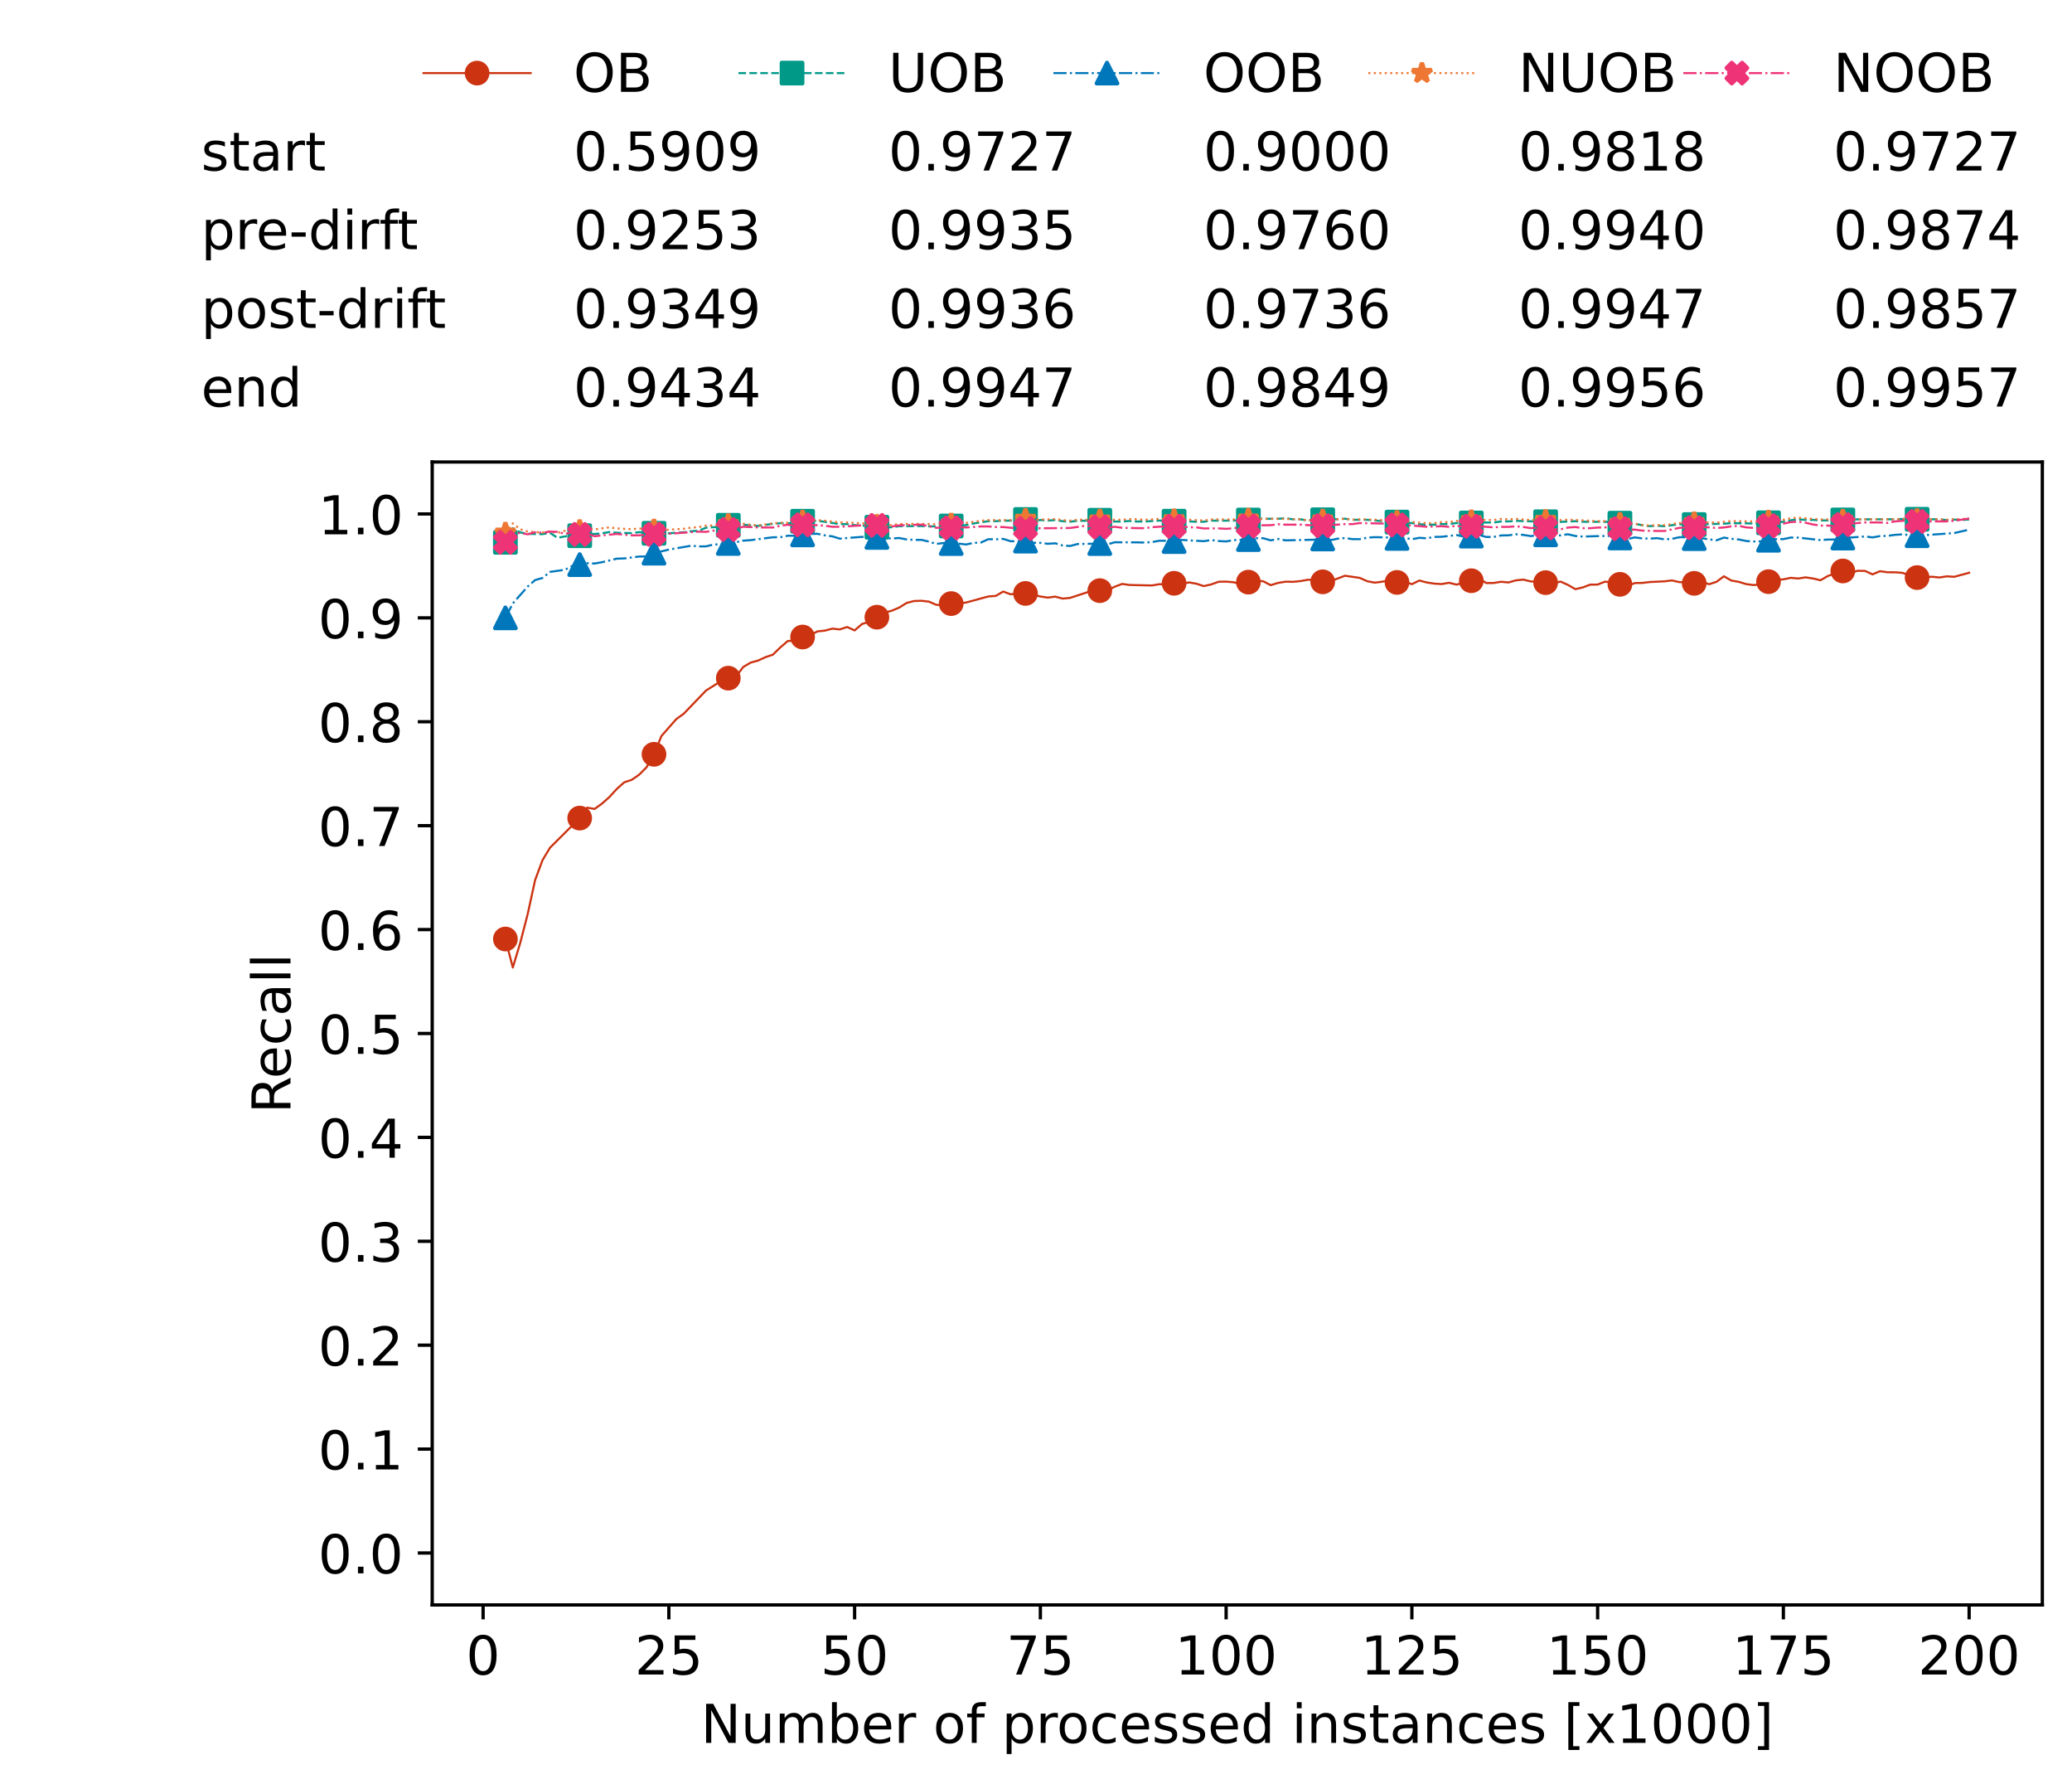 <?xml version="1.0" encoding="utf-8" standalone="no"?>
<!DOCTYPE svg PUBLIC "-//W3C//DTD SVG 1.1//EN"
  "http://www.w3.org/Graphics/SVG/1.1/DTD/svg11.dtd">
<!-- Created with matplotlib (https://matplotlib.org/) -->
<svg height="432.615pt" version="1.1" viewBox="0 0 502.65 432.615" width="502.65pt" xmlns="http://www.w3.org/2000/svg" xmlns:xlink="http://www.w3.org/1999/xlink">
 <defs>
  <style type="text/css">*{stroke-linecap:butt;stroke-linejoin:round;}</style>
 </defs>
 <g id="figure_1">
  <g id="patch_1">
   <path d="M 0 432.615 
L 502.65 432.615 
L 502.65 0 
L 0 0 
z
" style="fill:#ffffff;"/>
  </g>
  <g id="axes_1">
   <g id="patch_2">
    <path d="M 104.85 389.252 
L 495.45 389.252 
L 495.45 112.052 
L 104.85 112.052 
z
" style="fill:#ffffff;"/>
   </g>
   <g id="matplotlib.axis_1">
    <g id="xtick_1">
     <g id="line2d_1">
      <defs>
       <path d="M 0 0 
L 0 3.5 
" id="mdaf27f55b5" style="stroke:#000000;stroke-width:0.8;"/>
      </defs>
      <g>
       <use style="stroke:#000000;stroke-width:0.8;" x="117.197" xlink:href="#mdaf27f55b5" y="389.252"/>
      </g>
     </g>
     <g id="text_1">
      <!-- 0 -->
      <g transform="translate(113.061 406.13)scale(0.13 -0.13)">
       <defs>
        <path d="M 31.781 66.406 
Q 24.172 66.406 20.328 58.906 
Q 16.5 51.422 16.5 36.375 
Q 16.5 21.391 20.328 13.891 
Q 24.172 6.391 31.781 6.391 
Q 39.453 6.391 43.281 13.891 
Q 47.125 21.391 47.125 36.375 
Q 47.125 51.422 43.281 58.906 
Q 39.453 66.406 31.781 66.406 
z
M 31.781 74.219 
Q 44.047 74.219 50.516 64.516 
Q 56.984 54.828 56.984 36.375 
Q 56.984 17.969 50.516 8.266 
Q 44.047 -1.422 31.781 -1.422 
Q 19.531 -1.422 13.062 8.266 
Q 6.594 17.969 6.594 36.375 
Q 6.594 54.828 13.062 64.516 
Q 19.531 74.219 31.781 74.219 
z
" id="DejaVuSans-48"/>
       </defs>
       <use xlink:href="#DejaVuSans-48"/>
      </g>
     </g>
    </g>
    <g id="xtick_2">
     <g id="line2d_2">
      <g>
       <use style="stroke:#000000;stroke-width:0.8;" x="162.259" xlink:href="#mdaf27f55b5" y="389.252"/>
      </g>
     </g>
     <g id="text_2">
      <!-- 25 -->
      <g transform="translate(153.988 406.13)scale(0.13 -0.13)">
       <defs>
        <path d="M 19.188 8.297 
L 53.609 8.297 
L 53.609 0 
L 7.328 0 
L 7.328 8.297 
Q 12.938 14.109 22.625 23.891 
Q 32.328 33.688 34.812 36.531 
Q 39.547 41.844 41.422 45.531 
Q 43.312 49.219 43.312 52.781 
Q 43.312 58.594 39.234 62.25 
Q 35.156 65.922 28.609 65.922 
Q 23.969 65.922 18.812 64.312 
Q 13.672 62.703 7.812 59.422 
L 7.812 69.391 
Q 13.766 71.781 18.938 73 
Q 24.125 74.219 28.422 74.219 
Q 39.75 74.219 46.484 68.547 
Q 53.219 62.891 53.219 53.422 
Q 53.219 48.922 51.531 44.891 
Q 49.859 40.875 45.406 35.406 
Q 44.188 33.984 37.641 27.219 
Q 31.109 20.453 19.188 8.297 
z
" id="DejaVuSans-50"/>
        <path d="M 10.797 72.906 
L 49.516 72.906 
L 49.516 64.594 
L 19.828 64.594 
L 19.828 46.734 
Q 21.969 47.469 24.109 47.828 
Q 26.266 48.188 28.422 48.188 
Q 40.625 48.188 47.75 41.5 
Q 54.891 34.812 54.891 23.391 
Q 54.891 11.625 47.562 5.094 
Q 40.234 -1.422 26.906 -1.422 
Q 22.312 -1.422 17.547 -0.641 
Q 12.797 0.141 7.719 1.703 
L 7.719 11.625 
Q 12.109 9.234 16.797 8.062 
Q 21.484 6.891 26.703 6.891 
Q 35.156 6.891 40.078 11.328 
Q 45.016 15.766 45.016 23.391 
Q 45.016 31 40.078 35.438 
Q 35.156 39.891 26.703 39.891 
Q 22.75 39.891 18.812 39.016 
Q 14.891 38.141 10.797 36.281 
z
" id="DejaVuSans-53"/>
       </defs>
       <use xlink:href="#DejaVuSans-50"/>
       <use x="63.623" xlink:href="#DejaVuSans-53"/>
      </g>
     </g>
    </g>
    <g id="xtick_3">
     <g id="line2d_3">
      <g>
       <use style="stroke:#000000;stroke-width:0.8;" x="207.322" xlink:href="#mdaf27f55b5" y="389.252"/>
      </g>
     </g>
     <g id="text_3">
      <!-- 50 -->
      <g transform="translate(199.05 406.13)scale(0.13 -0.13)">
       <use xlink:href="#DejaVuSans-53"/>
       <use x="63.623" xlink:href="#DejaVuSans-48"/>
      </g>
     </g>
    </g>
    <g id="xtick_4">
     <g id="line2d_4">
      <g>
       <use style="stroke:#000000;stroke-width:0.8;" x="252.384" xlink:href="#mdaf27f55b5" y="389.252"/>
      </g>
     </g>
     <g id="text_4">
      <!-- 75 -->
      <g transform="translate(244.113 406.13)scale(0.13 -0.13)">
       <defs>
        <path d="M 8.203 72.906 
L 55.078 72.906 
L 55.078 68.703 
L 28.609 0 
L 18.312 0 
L 43.219 64.594 
L 8.203 64.594 
z
" id="DejaVuSans-55"/>
       </defs>
       <use xlink:href="#DejaVuSans-55"/>
       <use x="63.623" xlink:href="#DejaVuSans-53"/>
      </g>
     </g>
    </g>
    <g id="xtick_5">
     <g id="line2d_5">
      <g>
       <use style="stroke:#000000;stroke-width:0.8;" x="297.446" xlink:href="#mdaf27f55b5" y="389.252"/>
      </g>
     </g>
     <g id="text_5">
      <!-- 100 -->
      <g transform="translate(285.039 406.13)scale(0.13 -0.13)">
       <defs>
        <path d="M 12.406 8.297 
L 28.516 8.297 
L 28.516 63.922 
L 10.984 60.406 
L 10.984 69.391 
L 28.422 72.906 
L 38.281 72.906 
L 38.281 8.297 
L 54.391 8.297 
L 54.391 0 
L 12.406 0 
z
" id="DejaVuSans-49"/>
       </defs>
       <use xlink:href="#DejaVuSans-49"/>
       <use x="63.623" xlink:href="#DejaVuSans-48"/>
       <use x="127.246" xlink:href="#DejaVuSans-48"/>
      </g>
     </g>
    </g>
    <g id="xtick_6">
     <g id="line2d_6">
      <g>
       <use style="stroke:#000000;stroke-width:0.8;" x="342.509" xlink:href="#mdaf27f55b5" y="389.252"/>
      </g>
     </g>
     <g id="text_6">
      <!-- 125 -->
      <g transform="translate(330.102 406.13)scale(0.13 -0.13)">
       <use xlink:href="#DejaVuSans-49"/>
       <use x="63.623" xlink:href="#DejaVuSans-50"/>
       <use x="127.246" xlink:href="#DejaVuSans-53"/>
      </g>
     </g>
    </g>
    <g id="xtick_7">
     <g id="line2d_7">
      <g>
       <use style="stroke:#000000;stroke-width:0.8;" x="387.571" xlink:href="#mdaf27f55b5" y="389.252"/>
      </g>
     </g>
     <g id="text_7">
      <!-- 150 -->
      <g transform="translate(375.164 406.13)scale(0.13 -0.13)">
       <use xlink:href="#DejaVuSans-49"/>
       <use x="63.623" xlink:href="#DejaVuSans-53"/>
       <use x="127.246" xlink:href="#DejaVuSans-48"/>
      </g>
     </g>
    </g>
    <g id="xtick_8">
     <g id="line2d_8">
      <g>
       <use style="stroke:#000000;stroke-width:0.8;" x="432.633" xlink:href="#mdaf27f55b5" y="389.252"/>
      </g>
     </g>
     <g id="text_8">
      <!-- 175 -->
      <g transform="translate(420.226 406.13)scale(0.13 -0.13)">
       <use xlink:href="#DejaVuSans-49"/>
       <use x="63.623" xlink:href="#DejaVuSans-55"/>
       <use x="127.246" xlink:href="#DejaVuSans-53"/>
      </g>
     </g>
    </g>
    <g id="xtick_9">
     <g id="line2d_9">
      <g>
       <use style="stroke:#000000;stroke-width:0.8;" x="477.695" xlink:href="#mdaf27f55b5" y="389.252"/>
      </g>
     </g>
     <g id="text_9">
      <!-- 200 -->
      <g transform="translate(465.289 406.13)scale(0.13 -0.13)">
       <use xlink:href="#DejaVuSans-50"/>
       <use x="63.623" xlink:href="#DejaVuSans-48"/>
       <use x="127.246" xlink:href="#DejaVuSans-48"/>
      </g>
     </g>
    </g>
    <g id="text_10">
     <!-- Number of processed instances [x1000] -->
     <g transform="translate(170.025 422.711)scale(0.13 -0.13)">
      <defs>
       <path d="M 9.812 72.906 
L 23.094 72.906 
L 55.422 11.922 
L 55.422 72.906 
L 64.984 72.906 
L 64.984 0 
L 51.703 0 
L 19.391 60.984 
L 19.391 0 
L 9.812 0 
z
" id="DejaVuSans-78"/>
       <path d="M 8.5 21.578 
L 8.5 54.688 
L 17.484 54.688 
L 17.484 21.922 
Q 17.484 14.156 20.5 10.266 
Q 23.531 6.391 29.594 6.391 
Q 36.859 6.391 41.078 11.031 
Q 45.312 15.672 45.312 23.688 
L 45.312 54.688 
L 54.297 54.688 
L 54.297 0 
L 45.312 0 
L 45.312 8.406 
Q 42.047 3.422 37.719 1 
Q 33.406 -1.422 27.688 -1.422 
Q 18.266 -1.422 13.375 4.438 
Q 8.5 10.297 8.5 21.578 
z
M 31.109 56 
z
" id="DejaVuSans-117"/>
       <path d="M 52 44.188 
Q 55.375 50.25 60.062 53.125 
Q 64.75 56 71.094 56 
Q 79.641 56 84.281 50.016 
Q 88.922 44.047 88.922 33.016 
L 88.922 0 
L 79.891 0 
L 79.891 32.719 
Q 79.891 40.578 77.094 44.375 
Q 74.312 48.188 68.609 48.188 
Q 61.625 48.188 57.562 43.547 
Q 53.516 38.922 53.516 30.906 
L 53.516 0 
L 44.484 0 
L 44.484 32.719 
Q 44.484 40.625 41.703 44.406 
Q 38.922 48.188 33.109 48.188 
Q 26.219 48.188 22.156 43.531 
Q 18.109 38.875 18.109 30.906 
L 18.109 0 
L 9.078 0 
L 9.078 54.688 
L 18.109 54.688 
L 18.109 46.188 
Q 21.188 51.219 25.484 53.609 
Q 29.781 56 35.688 56 
Q 41.656 56 45.828 52.969 
Q 50 49.953 52 44.188 
z
" id="DejaVuSans-109"/>
       <path d="M 48.688 27.297 
Q 48.688 37.203 44.609 42.844 
Q 40.531 48.484 33.406 48.484 
Q 26.266 48.484 22.188 42.844 
Q 18.109 37.203 18.109 27.297 
Q 18.109 17.391 22.188 11.75 
Q 26.266 6.109 33.406 6.109 
Q 40.531 6.109 44.609 11.75 
Q 48.688 17.391 48.688 27.297 
z
M 18.109 46.391 
Q 20.953 51.266 25.266 53.625 
Q 29.594 56 35.594 56 
Q 45.562 56 51.781 48.094 
Q 58.016 40.188 58.016 27.297 
Q 58.016 14.406 51.781 6.484 
Q 45.562 -1.422 35.594 -1.422 
Q 29.594 -1.422 25.266 0.953 
Q 20.953 3.328 18.109 8.203 
L 18.109 0 
L 9.078 0 
L 9.078 75.984 
L 18.109 75.984 
z
" id="DejaVuSans-98"/>
       <path d="M 56.203 29.594 
L 56.203 25.203 
L 14.891 25.203 
Q 15.484 15.922 20.484 11.062 
Q 25.484 6.203 34.422 6.203 
Q 39.594 6.203 44.453 7.469 
Q 49.312 8.734 54.109 11.281 
L 54.109 2.781 
Q 49.266 0.734 44.188 -0.344 
Q 39.109 -1.422 33.891 -1.422 
Q 20.797 -1.422 13.156 6.188 
Q 5.516 13.812 5.516 26.812 
Q 5.516 40.234 12.766 48.109 
Q 20.016 56 32.328 56 
Q 43.359 56 49.781 48.891 
Q 56.203 41.797 56.203 29.594 
z
M 47.219 32.234 
Q 47.125 39.594 43.094 43.984 
Q 39.062 48.391 32.422 48.391 
Q 24.906 48.391 20.391 44.141 
Q 15.875 39.891 15.188 32.172 
z
" id="DejaVuSans-101"/>
       <path d="M 41.109 46.297 
Q 39.594 47.172 37.812 47.578 
Q 36.031 48 33.891 48 
Q 26.266 48 22.188 43.047 
Q 18.109 38.094 18.109 28.812 
L 18.109 0 
L 9.078 0 
L 9.078 54.688 
L 18.109 54.688 
L 18.109 46.188 
Q 20.953 51.172 25.484 53.578 
Q 30.031 56 36.531 56 
Q 37.453 56 38.578 55.875 
Q 39.703 55.766 41.062 55.516 
z
" id="DejaVuSans-114"/>
       <path id="DejaVuSans-32"/>
       <path d="M 30.609 48.391 
Q 23.391 48.391 19.188 42.75 
Q 14.984 37.109 14.984 27.297 
Q 14.984 17.484 19.156 11.844 
Q 23.344 6.203 30.609 6.203 
Q 37.797 6.203 41.984 11.859 
Q 46.188 17.531 46.188 27.297 
Q 46.188 37.016 41.984 42.703 
Q 37.797 48.391 30.609 48.391 
z
M 30.609 56 
Q 42.328 56 49.016 48.375 
Q 55.719 40.766 55.719 27.297 
Q 55.719 13.875 49.016 6.219 
Q 42.328 -1.422 30.609 -1.422 
Q 18.844 -1.422 12.172 6.219 
Q 5.516 13.875 5.516 27.297 
Q 5.516 40.766 12.172 48.375 
Q 18.844 56 30.609 56 
z
" id="DejaVuSans-111"/>
       <path d="M 37.109 75.984 
L 37.109 68.5 
L 28.516 68.5 
Q 23.688 68.5 21.797 66.547 
Q 19.922 64.594 19.922 59.516 
L 19.922 54.688 
L 34.719 54.688 
L 34.719 47.703 
L 19.922 47.703 
L 19.922 0 
L 10.891 0 
L 10.891 47.703 
L 2.297 47.703 
L 2.297 54.688 
L 10.891 54.688 
L 10.891 58.5 
Q 10.891 67.625 15.141 71.797 
Q 19.391 75.984 28.609 75.984 
z
" id="DejaVuSans-102"/>
       <path d="M 18.109 8.203 
L 18.109 -20.797 
L 9.078 -20.797 
L 9.078 54.688 
L 18.109 54.688 
L 18.109 46.391 
Q 20.953 51.266 25.266 53.625 
Q 29.594 56 35.594 56 
Q 45.562 56 51.781 48.094 
Q 58.016 40.188 58.016 27.297 
Q 58.016 14.406 51.781 6.484 
Q 45.562 -1.422 35.594 -1.422 
Q 29.594 -1.422 25.266 0.953 
Q 20.953 3.328 18.109 8.203 
z
M 48.688 27.297 
Q 48.688 37.203 44.609 42.844 
Q 40.531 48.484 33.406 48.484 
Q 26.266 48.484 22.188 42.844 
Q 18.109 37.203 18.109 27.297 
Q 18.109 17.391 22.188 11.75 
Q 26.266 6.109 33.406 6.109 
Q 40.531 6.109 44.609 11.75 
Q 48.688 17.391 48.688 27.297 
z
" id="DejaVuSans-112"/>
       <path d="M 48.781 52.594 
L 48.781 44.188 
Q 44.969 46.297 41.141 47.344 
Q 37.312 48.391 33.406 48.391 
Q 24.656 48.391 19.812 42.844 
Q 14.984 37.312 14.984 27.297 
Q 14.984 17.281 19.812 11.734 
Q 24.656 6.203 33.406 6.203 
Q 37.312 6.203 41.141 7.25 
Q 44.969 8.297 48.781 10.406 
L 48.781 2.094 
Q 45.016 0.344 40.984 -0.531 
Q 36.969 -1.422 32.422 -1.422 
Q 20.062 -1.422 12.781 6.344 
Q 5.516 14.109 5.516 27.297 
Q 5.516 40.672 12.859 48.328 
Q 20.219 56 33.016 56 
Q 37.156 56 41.109 55.141 
Q 45.062 54.297 48.781 52.594 
z
" id="DejaVuSans-99"/>
       <path d="M 44.281 53.078 
L 44.281 44.578 
Q 40.484 46.531 36.375 47.5 
Q 32.281 48.484 27.875 48.484 
Q 21.188 48.484 17.844 46.438 
Q 14.5 44.391 14.5 40.281 
Q 14.5 37.156 16.891 35.375 
Q 19.281 33.594 26.516 31.984 
L 29.594 31.297 
Q 39.156 29.25 43.188 25.516 
Q 47.219 21.781 47.219 15.094 
Q 47.219 7.469 41.188 3.016 
Q 35.156 -1.422 24.609 -1.422 
Q 20.219 -1.422 15.453 -0.562 
Q 10.688 0.297 5.422 2 
L 5.422 11.281 
Q 10.406 8.688 15.234 7.391 
Q 20.062 6.109 24.812 6.109 
Q 31.156 6.109 34.562 8.281 
Q 37.984 10.453 37.984 14.406 
Q 37.984 18.062 35.516 20.016 
Q 33.062 21.969 24.703 23.781 
L 21.578 24.516 
Q 13.234 26.266 9.516 29.906 
Q 5.812 33.547 5.812 39.891 
Q 5.812 47.609 11.281 51.797 
Q 16.75 56 26.812 56 
Q 31.781 56 36.172 55.266 
Q 40.578 54.547 44.281 53.078 
z
" id="DejaVuSans-115"/>
       <path d="M 45.406 46.391 
L 45.406 75.984 
L 54.391 75.984 
L 54.391 0 
L 45.406 0 
L 45.406 8.203 
Q 42.578 3.328 38.25 0.953 
Q 33.938 -1.422 27.875 -1.422 
Q 17.969 -1.422 11.734 6.484 
Q 5.516 14.406 5.516 27.297 
Q 5.516 40.188 11.734 48.094 
Q 17.969 56 27.875 56 
Q 33.938 56 38.25 53.625 
Q 42.578 51.266 45.406 46.391 
z
M 14.797 27.297 
Q 14.797 17.391 18.875 11.75 
Q 22.953 6.109 30.078 6.109 
Q 37.203 6.109 41.297 11.75 
Q 45.406 17.391 45.406 27.297 
Q 45.406 37.203 41.297 42.844 
Q 37.203 48.484 30.078 48.484 
Q 22.953 48.484 18.875 42.844 
Q 14.797 37.203 14.797 27.297 
z
" id="DejaVuSans-100"/>
       <path d="M 9.422 54.688 
L 18.406 54.688 
L 18.406 0 
L 9.422 0 
z
M 9.422 75.984 
L 18.406 75.984 
L 18.406 64.594 
L 9.422 64.594 
z
" id="DejaVuSans-105"/>
       <path d="M 54.891 33.016 
L 54.891 0 
L 45.906 0 
L 45.906 32.719 
Q 45.906 40.484 42.875 44.328 
Q 39.844 48.188 33.797 48.188 
Q 26.516 48.188 22.312 43.547 
Q 18.109 38.922 18.109 30.906 
L 18.109 0 
L 9.078 0 
L 9.078 54.688 
L 18.109 54.688 
L 18.109 46.188 
Q 21.344 51.125 25.703 53.562 
Q 30.078 56 35.797 56 
Q 45.219 56 50.047 50.172 
Q 54.891 44.344 54.891 33.016 
z
" id="DejaVuSans-110"/>
       <path d="M 18.312 70.219 
L 18.312 54.688 
L 36.812 54.688 
L 36.812 47.703 
L 18.312 47.703 
L 18.312 18.016 
Q 18.312 11.328 20.141 9.422 
Q 21.969 7.516 27.594 7.516 
L 36.812 7.516 
L 36.812 0 
L 27.594 0 
Q 17.188 0 13.234 3.875 
Q 9.281 7.766 9.281 18.016 
L 9.281 47.703 
L 2.688 47.703 
L 2.688 54.688 
L 9.281 54.688 
L 9.281 70.219 
z
" id="DejaVuSans-116"/>
       <path d="M 34.281 27.484 
Q 23.391 27.484 19.188 25 
Q 14.984 22.516 14.984 16.5 
Q 14.984 11.719 18.141 8.906 
Q 21.297 6.109 26.703 6.109 
Q 34.188 6.109 38.703 11.406 
Q 43.219 16.703 43.219 25.484 
L 43.219 27.484 
z
M 52.203 31.203 
L 52.203 0 
L 43.219 0 
L 43.219 8.297 
Q 40.141 3.328 35.547 0.953 
Q 30.953 -1.422 24.312 -1.422 
Q 15.922 -1.422 10.953 3.297 
Q 6 8.016 6 15.922 
Q 6 25.141 12.172 29.828 
Q 18.359 34.516 30.609 34.516 
L 43.219 34.516 
L 43.219 35.406 
Q 43.219 41.609 39.141 45 
Q 35.062 48.391 27.688 48.391 
Q 23 48.391 18.547 47.266 
Q 14.109 46.141 10.016 43.891 
L 10.016 52.203 
Q 14.938 54.109 19.578 55.047 
Q 24.219 56 28.609 56 
Q 40.484 56 46.344 49.844 
Q 52.203 43.703 52.203 31.203 
z
" id="DejaVuSans-97"/>
       <path d="M 8.594 75.984 
L 29.297 75.984 
L 29.297 69 
L 17.578 69 
L 17.578 -6.203 
L 29.297 -6.203 
L 29.297 -13.188 
L 8.594 -13.188 
z
" id="DejaVuSans-91"/>
       <path d="M 54.891 54.688 
L 35.109 28.078 
L 55.906 0 
L 45.312 0 
L 29.391 21.484 
L 13.484 0 
L 2.875 0 
L 24.125 28.609 
L 4.688 54.688 
L 15.281 54.688 
L 29.781 35.203 
L 44.281 54.688 
z
" id="DejaVuSans-120"/>
       <path d="M 30.422 75.984 
L 30.422 -13.188 
L 9.719 -13.188 
L 9.719 -6.203 
L 21.391 -6.203 
L 21.391 69 
L 9.719 69 
L 9.719 75.984 
z
" id="DejaVuSans-93"/>
      </defs>
      <use xlink:href="#DejaVuSans-78"/>
      <use x="74.805" xlink:href="#DejaVuSans-117"/>
      <use x="138.184" xlink:href="#DejaVuSans-109"/>
      <use x="235.596" xlink:href="#DejaVuSans-98"/>
      <use x="299.072" xlink:href="#DejaVuSans-101"/>
      <use x="360.596" xlink:href="#DejaVuSans-114"/>
      <use x="401.709" xlink:href="#DejaVuSans-32"/>
      <use x="433.496" xlink:href="#DejaVuSans-111"/>
      <use x="494.678" xlink:href="#DejaVuSans-102"/>
      <use x="529.883" xlink:href="#DejaVuSans-32"/>
      <use x="561.67" xlink:href="#DejaVuSans-112"/>
      <use x="625.146" xlink:href="#DejaVuSans-114"/>
      <use x="664.01" xlink:href="#DejaVuSans-111"/>
      <use x="725.191" xlink:href="#DejaVuSans-99"/>
      <use x="780.172" xlink:href="#DejaVuSans-101"/>
      <use x="841.695" xlink:href="#DejaVuSans-115"/>
      <use x="893.795" xlink:href="#DejaVuSans-115"/>
      <use x="945.895" xlink:href="#DejaVuSans-101"/>
      <use x="1007.418" xlink:href="#DejaVuSans-100"/>
      <use x="1070.895" xlink:href="#DejaVuSans-32"/>
      <use x="1102.682" xlink:href="#DejaVuSans-105"/>
      <use x="1130.465" xlink:href="#DejaVuSans-110"/>
      <use x="1193.844" xlink:href="#DejaVuSans-115"/>
      <use x="1245.943" xlink:href="#DejaVuSans-116"/>
      <use x="1285.152" xlink:href="#DejaVuSans-97"/>
      <use x="1346.432" xlink:href="#DejaVuSans-110"/>
      <use x="1409.811" xlink:href="#DejaVuSans-99"/>
      <use x="1464.791" xlink:href="#DejaVuSans-101"/>
      <use x="1526.314" xlink:href="#DejaVuSans-115"/>
      <use x="1578.414" xlink:href="#DejaVuSans-32"/>
      <use x="1610.201" xlink:href="#DejaVuSans-91"/>
      <use x="1649.215" xlink:href="#DejaVuSans-120"/>
      <use x="1708.395" xlink:href="#DejaVuSans-49"/>
      <use x="1772.018" xlink:href="#DejaVuSans-48"/>
      <use x="1835.641" xlink:href="#DejaVuSans-48"/>
      <use x="1899.264" xlink:href="#DejaVuSans-48"/>
      <use x="1962.887" xlink:href="#DejaVuSans-93"/>
     </g>
    </g>
   </g>
   <g id="matplotlib.axis_2">
    <g id="ytick_1">
     <g id="line2d_10">
      <defs>
       <path d="M 0 0 
L -3.5 0 
" id="ma91d98bdc7" style="stroke:#000000;stroke-width:0.8;"/>
      </defs>
      <g>
       <use style="stroke:#000000;stroke-width:0.8;" x="104.85" xlink:href="#ma91d98bdc7" y="376.652"/>
      </g>
     </g>
     <g id="text_11">
      <!-- 0.0 -->
      <g transform="translate(77.176 381.591)scale(0.13 -0.13)">
       <defs>
        <path d="M 10.688 12.406 
L 21 12.406 
L 21 0 
L 10.688 0 
z
" id="DejaVuSans-46"/>
       </defs>
       <use xlink:href="#DejaVuSans-48"/>
       <use x="63.623" xlink:href="#DejaVuSans-46"/>
       <use x="95.41" xlink:href="#DejaVuSans-48"/>
      </g>
     </g>
    </g>
    <g id="ytick_2">
     <g id="line2d_11">
      <g>
       <use style="stroke:#000000;stroke-width:0.8;" x="104.85" xlink:href="#ma91d98bdc7" y="351.452"/>
      </g>
     </g>
     <g id="text_12">
      <!-- 0.1 -->
      <g transform="translate(77.176 356.391)scale(0.13 -0.13)">
       <use xlink:href="#DejaVuSans-48"/>
       <use x="63.623" xlink:href="#DejaVuSans-46"/>
       <use x="95.41" xlink:href="#DejaVuSans-49"/>
      </g>
     </g>
    </g>
    <g id="ytick_3">
     <g id="line2d_12">
      <g>
       <use style="stroke:#000000;stroke-width:0.8;" x="104.85" xlink:href="#ma91d98bdc7" y="326.252"/>
      </g>
     </g>
     <g id="text_13">
      <!-- 0.2 -->
      <g transform="translate(77.176 331.191)scale(0.13 -0.13)">
       <use xlink:href="#DejaVuSans-48"/>
       <use x="63.623" xlink:href="#DejaVuSans-46"/>
       <use x="95.41" xlink:href="#DejaVuSans-50"/>
      </g>
     </g>
    </g>
    <g id="ytick_4">
     <g id="line2d_13">
      <g>
       <use style="stroke:#000000;stroke-width:0.8;" x="104.85" xlink:href="#ma91d98bdc7" y="301.052"/>
      </g>
     </g>
     <g id="text_14">
      <!-- 0.3 -->
      <g transform="translate(77.176 305.991)scale(0.13 -0.13)">
       <defs>
        <path d="M 40.578 39.312 
Q 47.656 37.797 51.625 33 
Q 55.609 28.219 55.609 21.188 
Q 55.609 10.406 48.188 4.484 
Q 40.766 -1.422 27.094 -1.422 
Q 22.516 -1.422 17.656 -0.516 
Q 12.797 0.391 7.625 2.203 
L 7.625 11.719 
Q 11.719 9.328 16.594 8.109 
Q 21.484 6.891 26.812 6.891 
Q 36.078 6.891 40.938 10.547 
Q 45.797 14.203 45.797 21.188 
Q 45.797 27.641 41.281 31.266 
Q 36.766 34.906 28.719 34.906 
L 20.219 34.906 
L 20.219 43.016 
L 29.109 43.016 
Q 36.375 43.016 40.234 45.922 
Q 44.094 48.828 44.094 54.297 
Q 44.094 59.906 40.109 62.906 
Q 36.141 65.922 28.719 65.922 
Q 24.656 65.922 20.016 65.031 
Q 15.375 64.156 9.812 62.312 
L 9.812 71.094 
Q 15.438 72.656 20.344 73.438 
Q 25.25 74.219 29.594 74.219 
Q 40.828 74.219 47.359 69.109 
Q 53.906 64.016 53.906 55.328 
Q 53.906 49.266 50.438 45.094 
Q 46.969 40.922 40.578 39.312 
z
" id="DejaVuSans-51"/>
       </defs>
       <use xlink:href="#DejaVuSans-48"/>
       <use x="63.623" xlink:href="#DejaVuSans-46"/>
       <use x="95.41" xlink:href="#DejaVuSans-51"/>
      </g>
     </g>
    </g>
    <g id="ytick_5">
     <g id="line2d_14">
      <g>
       <use style="stroke:#000000;stroke-width:0.8;" x="104.85" xlink:href="#ma91d98bdc7" y="275.852"/>
      </g>
     </g>
     <g id="text_15">
      <!-- 0.4 -->
      <g transform="translate(77.176 280.791)scale(0.13 -0.13)">
       <defs>
        <path d="M 37.797 64.312 
L 12.891 25.391 
L 37.797 25.391 
z
M 35.203 72.906 
L 47.609 72.906 
L 47.609 25.391 
L 58.016 25.391 
L 58.016 17.188 
L 47.609 17.188 
L 47.609 0 
L 37.797 0 
L 37.797 17.188 
L 4.891 17.188 
L 4.891 26.703 
z
" id="DejaVuSans-52"/>
       </defs>
       <use xlink:href="#DejaVuSans-48"/>
       <use x="63.623" xlink:href="#DejaVuSans-46"/>
       <use x="95.41" xlink:href="#DejaVuSans-52"/>
      </g>
     </g>
    </g>
    <g id="ytick_6">
     <g id="line2d_15">
      <g>
       <use style="stroke:#000000;stroke-width:0.8;" x="104.85" xlink:href="#ma91d98bdc7" y="250.652"/>
      </g>
     </g>
     <g id="text_16">
      <!-- 0.5 -->
      <g transform="translate(77.176 255.591)scale(0.13 -0.13)">
       <use xlink:href="#DejaVuSans-48"/>
       <use x="63.623" xlink:href="#DejaVuSans-46"/>
       <use x="95.41" xlink:href="#DejaVuSans-53"/>
      </g>
     </g>
    </g>
    <g id="ytick_7">
     <g id="line2d_16">
      <g>
       <use style="stroke:#000000;stroke-width:0.8;" x="104.85" xlink:href="#ma91d98bdc7" y="225.452"/>
      </g>
     </g>
     <g id="text_17">
      <!-- 0.6 -->
      <g transform="translate(77.176 230.391)scale(0.13 -0.13)">
       <defs>
        <path d="M 33.016 40.375 
Q 26.375 40.375 22.484 35.828 
Q 18.609 31.297 18.609 23.391 
Q 18.609 15.531 22.484 10.953 
Q 26.375 6.391 33.016 6.391 
Q 39.656 6.391 43.531 10.953 
Q 47.406 15.531 47.406 23.391 
Q 47.406 31.297 43.531 35.828 
Q 39.656 40.375 33.016 40.375 
z
M 52.594 71.297 
L 52.594 62.312 
Q 48.875 64.062 45.094 64.984 
Q 41.312 65.922 37.594 65.922 
Q 27.828 65.922 22.672 59.328 
Q 17.531 52.734 16.797 39.406 
Q 19.672 43.656 24.016 45.922 
Q 28.375 48.188 33.594 48.188 
Q 44.578 48.188 50.953 41.516 
Q 57.328 34.859 57.328 23.391 
Q 57.328 12.156 50.688 5.359 
Q 44.047 -1.422 33.016 -1.422 
Q 20.359 -1.422 13.672 8.266 
Q 6.984 17.969 6.984 36.375 
Q 6.984 53.656 15.188 63.938 
Q 23.391 74.219 37.203 74.219 
Q 40.922 74.219 44.703 73.484 
Q 48.484 72.75 52.594 71.297 
z
" id="DejaVuSans-54"/>
       </defs>
       <use xlink:href="#DejaVuSans-48"/>
       <use x="63.623" xlink:href="#DejaVuSans-46"/>
       <use x="95.41" xlink:href="#DejaVuSans-54"/>
      </g>
     </g>
    </g>
    <g id="ytick_8">
     <g id="line2d_17">
      <g>
       <use style="stroke:#000000;stroke-width:0.8;" x="104.85" xlink:href="#ma91d98bdc7" y="200.252"/>
      </g>
     </g>
     <g id="text_18">
      <!-- 0.7 -->
      <g transform="translate(77.176 205.191)scale(0.13 -0.13)">
       <use xlink:href="#DejaVuSans-48"/>
       <use x="63.623" xlink:href="#DejaVuSans-46"/>
       <use x="95.41" xlink:href="#DejaVuSans-55"/>
      </g>
     </g>
    </g>
    <g id="ytick_9">
     <g id="line2d_18">
      <g>
       <use style="stroke:#000000;stroke-width:0.8;" x="104.85" xlink:href="#ma91d98bdc7" y="175.052"/>
      </g>
     </g>
     <g id="text_19">
      <!-- 0.8 -->
      <g transform="translate(77.176 179.991)scale(0.13 -0.13)">
       <defs>
        <path d="M 31.781 34.625 
Q 24.75 34.625 20.719 30.859 
Q 16.703 27.094 16.703 20.516 
Q 16.703 13.922 20.719 10.156 
Q 24.75 6.391 31.781 6.391 
Q 38.812 6.391 42.859 10.172 
Q 46.922 13.969 46.922 20.516 
Q 46.922 27.094 42.891 30.859 
Q 38.875 34.625 31.781 34.625 
z
M 21.922 38.812 
Q 15.578 40.375 12.031 44.719 
Q 8.5 49.078 8.5 55.328 
Q 8.5 64.062 14.719 69.141 
Q 20.953 74.219 31.781 74.219 
Q 42.672 74.219 48.875 69.141 
Q 55.078 64.062 55.078 55.328 
Q 55.078 49.078 51.531 44.719 
Q 48 40.375 41.703 38.812 
Q 48.828 37.156 52.797 32.312 
Q 56.781 27.484 56.781 20.516 
Q 56.781 9.906 50.312 4.234 
Q 43.844 -1.422 31.781 -1.422 
Q 19.734 -1.422 13.25 4.234 
Q 6.781 9.906 6.781 20.516 
Q 6.781 27.484 10.781 32.312 
Q 14.797 37.156 21.922 38.812 
z
M 18.312 54.391 
Q 18.312 48.734 21.844 45.562 
Q 25.391 42.391 31.781 42.391 
Q 38.141 42.391 41.719 45.562 
Q 45.312 48.734 45.312 54.391 
Q 45.312 60.062 41.719 63.234 
Q 38.141 66.406 31.781 66.406 
Q 25.391 66.406 21.844 63.234 
Q 18.312 60.062 18.312 54.391 
z
" id="DejaVuSans-56"/>
       </defs>
       <use xlink:href="#DejaVuSans-48"/>
       <use x="63.623" xlink:href="#DejaVuSans-46"/>
       <use x="95.41" xlink:href="#DejaVuSans-56"/>
      </g>
     </g>
    </g>
    <g id="ytick_10">
     <g id="line2d_19">
      <g>
       <use style="stroke:#000000;stroke-width:0.8;" x="104.85" xlink:href="#ma91d98bdc7" y="149.852"/>
      </g>
     </g>
     <g id="text_20">
      <!-- 0.9 -->
      <g transform="translate(77.176 154.791)scale(0.13 -0.13)">
       <defs>
        <path d="M 10.984 1.516 
L 10.984 10.5 
Q 14.703 8.734 18.5 7.812 
Q 22.312 6.891 25.984 6.891 
Q 35.75 6.891 40.891 13.453 
Q 46.047 20.016 46.781 33.406 
Q 43.953 29.203 39.594 26.953 
Q 35.25 24.703 29.984 24.703 
Q 19.047 24.703 12.672 31.312 
Q 6.297 37.938 6.297 49.422 
Q 6.297 60.641 12.938 67.422 
Q 19.578 74.219 30.609 74.219 
Q 43.266 74.219 49.922 64.516 
Q 56.594 54.828 56.594 36.375 
Q 56.594 19.141 48.406 8.859 
Q 40.234 -1.422 26.422 -1.422 
Q 22.703 -1.422 18.891 -0.688 
Q 15.094 0.047 10.984 1.516 
z
M 30.609 32.422 
Q 37.25 32.422 41.125 36.953 
Q 45.016 41.5 45.016 49.422 
Q 45.016 57.281 41.125 61.844 
Q 37.25 66.406 30.609 66.406 
Q 23.969 66.406 20.094 61.844 
Q 16.219 57.281 16.219 49.422 
Q 16.219 41.5 20.094 36.953 
Q 23.969 32.422 30.609 32.422 
z
" id="DejaVuSans-57"/>
       </defs>
       <use xlink:href="#DejaVuSans-48"/>
       <use x="63.623" xlink:href="#DejaVuSans-46"/>
       <use x="95.41" xlink:href="#DejaVuSans-57"/>
      </g>
     </g>
    </g>
    <g id="ytick_11">
     <g id="line2d_20">
      <g>
       <use style="stroke:#000000;stroke-width:0.8;" x="104.85" xlink:href="#ma91d98bdc7" y="124.652"/>
      </g>
     </g>
     <g id="text_21">
      <!-- 1.0 -->
      <g transform="translate(77.176 129.591)scale(0.13 -0.13)">
       <use xlink:href="#DejaVuSans-49"/>
       <use x="63.623" xlink:href="#DejaVuSans-46"/>
       <use x="95.41" xlink:href="#DejaVuSans-48"/>
      </g>
     </g>
    </g>
    <g id="text_22">
     <!-- Recall -->
     <g transform="translate(70.472 270.044)rotate(-90)scale(0.13 -0.13)">
      <defs>
       <path d="M 44.391 34.188 
Q 47.562 33.109 50.562 29.594 
Q 53.562 26.078 56.594 19.922 
L 66.609 0 
L 56 0 
L 46.688 18.703 
Q 43.062 26.031 39.672 28.422 
Q 36.281 30.812 30.422 30.812 
L 19.672 30.812 
L 19.672 0 
L 9.812 0 
L 9.812 72.906 
L 32.078 72.906 
Q 44.578 72.906 50.734 67.672 
Q 56.891 62.453 56.891 51.906 
Q 56.891 45.016 53.688 40.469 
Q 50.484 35.938 44.391 34.188 
z
M 19.672 64.797 
L 19.672 38.922 
L 32.078 38.922 
Q 39.203 38.922 42.844 42.219 
Q 46.484 45.516 46.484 51.906 
Q 46.484 58.297 42.844 61.547 
Q 39.203 64.797 32.078 64.797 
z
" id="DejaVuSans-82"/>
       <path d="M 9.422 75.984 
L 18.406 75.984 
L 18.406 0 
L 9.422 0 
z
" id="DejaVuSans-108"/>
      </defs>
      <use xlink:href="#DejaVuSans-82"/>
      <use x="64.982" xlink:href="#DejaVuSans-101"/>
      <use x="126.506" xlink:href="#DejaVuSans-99"/>
      <use x="181.486" xlink:href="#DejaVuSans-97"/>
      <use x="242.766" xlink:href="#DejaVuSans-108"/>
      <use x="270.549" xlink:href="#DejaVuSans-108"/>
     </g>
    </g>
   </g>
   <g id="line2d_21"/>
   <g id="line2d_22"/>
   <g id="line2d_23"/>
   <g id="line2d_24"/>
   <g id="line2d_25"/>
   <g id="line2d_26">
    <path clip-path="url(#p16b9efd656)" d="M 122.605 227.743 
L 124.407 234.651 
L 126.21 228.663 
L 128.012 221.707 
L 129.815 213.442 
L 131.617 208.602 
L 133.419 205.609 
L 140.629 198.415 
L 142.432 195.881 
L 144.234 196.198 
L 146.037 194.905 
L 147.839 193.304 
L 149.642 191.33 
L 151.444 189.733 
L 153.247 189.14 
L 155.049 187.893 
L 156.852 186.077 
L 158.654 182.943 
L 160.457 178.51 
L 164.062 174.404 
L 165.864 173.108 
L 171.272 167.477 
L 174.877 165.21 
L 176.679 164.48 
L 178.482 164.183 
L 180.284 161.789 
L 182.087 160.708 
L 183.889 160.217 
L 185.692 159.389 
L 187.494 158.782 
L 189.297 157.02 
L 191.099 155.474 
L 192.902 155.364 
L 194.704 154.5 
L 196.507 154.074 
L 198.309 153.132 
L 200.112 152.945 
L 201.914 152.463 
L 203.717 152.654 
L 205.519 152.071 
L 207.322 152.897 
L 209.124 151.336 
L 210.927 150.789 
L 214.532 148.582 
L 216.334 148.119 
L 218.137 147.359 
L 219.939 146.237 
L 221.742 145.765 
L 223.544 145.708 
L 225.347 145.916 
L 227.149 146.696 
L 228.952 146.76 
L 230.754 146.39 
L 232.557 146.337 
L 234.359 146.136 
L 239.767 144.66 
L 241.569 144.528 
L 243.372 143.469 
L 245.174 144.144 
L 246.976 143.889 
L 248.779 143.928 
L 250.581 144.193 
L 252.384 144.669 
L 254.186 144.939 
L 255.989 144.701 
L 257.791 145.177 
L 259.594 145.01 
L 265.001 143.241 
L 268.606 143.226 
L 270.409 142.305 
L 272.211 141.622 
L 274.014 141.87 
L 279.421 141.999 
L 281.224 141.694 
L 283.026 141.726 
L 284.829 141.469 
L 286.631 141.64 
L 288.434 141.254 
L 290.236 141.568 
L 292.039 142.156 
L 293.841 141.739 
L 295.644 141.088 
L 297.446 141.062 
L 299.249 141.211 
L 301.051 141.699 
L 302.854 141.187 
L 304.656 140.818 
L 306.459 140.982 
L 308.261 141.919 
L 310.064 141.371 
L 311.866 141.075 
L 313.669 141.11 
L 315.471 140.935 
L 317.274 140.609 
L 319.076 140.621 
L 320.879 141.112 
L 322.681 140.998 
L 326.286 139.632 
L 329.891 140.165 
L 331.694 140.969 
L 333.496 141.31 
L 335.299 141.085 
L 337.101 140.706 
L 338.904 141.255 
L 340.706 141.066 
L 342.509 141.683 
L 344.311 140.795 
L 346.114 141.268 
L 347.916 141.546 
L 349.719 141.658 
L 351.521 141.341 
L 353.324 141.788 
L 356.928 140.847 
L 358.731 140.219 
L 360.533 141.403 
L 362.336 141.395 
L 364.138 141.096 
L 365.941 141.264 
L 367.743 140.752 
L 369.546 140.573 
L 371.348 141.021 
L 373.151 141.067 
L 376.756 141.527 
L 378.558 141.047 
L 380.361 141.851 
L 382.163 142.892 
L 383.966 142.472 
L 385.768 141.794 
L 387.571 141.774 
L 389.373 141.07 
L 391.176 141.274 
L 394.781 142.16 
L 396.583 141.404 
L 398.386 141.381 
L 400.188 141.161 
L 403.793 140.992 
L 405.596 140.778 
L 407.398 141.18 
L 409.201 141.232 
L 411.003 141.479 
L 412.806 141.047 
L 414.608 141.696 
L 416.411 141.107 
L 418.213 139.768 
L 420.016 140.805 
L 421.818 141.118 
L 423.621 141.668 
L 425.423 141.896 
L 427.226 141.692 
L 429.028 141.073 
L 430.831 140.663 
L 432.633 140.509 
L 434.436 140.143 
L 436.238 140.308 
L 438.041 140.033 
L 439.843 140.305 
L 441.646 140.735 
L 443.448 139.685 
L 447.053 138.478 
L 448.856 138.988 
L 450.658 138.432 
L 452.461 138.472 
L 454.263 139.303 
L 456.066 138.536 
L 457.868 138.792 
L 459.671 138.803 
L 461.473 138.93 
L 465.078 140.084 
L 468.683 139.88 
L 470.485 140.063 
L 472.288 139.778 
L 474.09 139.889 
L 477.695 138.918 
L 477.695 138.918 
" style="fill:none;stroke:#cc3311;stroke-linecap:square;stroke-width:0.5;"/>
    <defs>
     <path d="M 0 2.5 
C 0.663 2.5 1.299 2.237 1.768 1.768 
C 2.237 1.299 2.5 0.663 2.5 0 
C 2.5 -0.663 2.237 -1.299 1.768 -1.768 
C 1.299 -2.237 0.663 -2.5 0 -2.5 
C -0.663 -2.5 -1.299 -2.237 -1.768 -1.768 
C -2.237 -1.299 -2.5 -0.663 -2.5 0 
C -2.5 0.663 -2.237 1.299 -1.768 1.768 
C -1.299 2.237 -0.663 2.5 0 2.5 
z
" id="m6194a66a8b" style="stroke:#cc3311;"/>
    </defs>
    <g clip-path="url(#p16b9efd656)">
     <use style="fill:#cc3311;stroke:#cc3311;" x="122.605" xlink:href="#m6194a66a8b" y="227.743"/>
     <use style="fill:#cc3311;stroke:#cc3311;" x="140.629" xlink:href="#m6194a66a8b" y="198.415"/>
     <use style="fill:#cc3311;stroke:#cc3311;" x="158.654" xlink:href="#m6194a66a8b" y="182.943"/>
     <use style="fill:#cc3311;stroke:#cc3311;" x="176.679" xlink:href="#m6194a66a8b" y="164.48"/>
     <use style="fill:#cc3311;stroke:#cc3311;" x="194.704" xlink:href="#m6194a66a8b" y="154.5"/>
     <use style="fill:#cc3311;stroke:#cc3311;" x="212.729" xlink:href="#m6194a66a8b" y="149.69"/>
     <use style="fill:#cc3311;stroke:#cc3311;" x="230.754" xlink:href="#m6194a66a8b" y="146.39"/>
     <use style="fill:#cc3311;stroke:#cc3311;" x="248.779" xlink:href="#m6194a66a8b" y="143.928"/>
     <use style="fill:#cc3311;stroke:#cc3311;" x="266.804" xlink:href="#m6194a66a8b" y="143.249"/>
     <use style="fill:#cc3311;stroke:#cc3311;" x="284.829" xlink:href="#m6194a66a8b" y="141.469"/>
     <use style="fill:#cc3311;stroke:#cc3311;" x="302.854" xlink:href="#m6194a66a8b" y="141.187"/>
     <use style="fill:#cc3311;stroke:#cc3311;" x="320.879" xlink:href="#m6194a66a8b" y="141.112"/>
     <use style="fill:#cc3311;stroke:#cc3311;" x="338.904" xlink:href="#m6194a66a8b" y="141.255"/>
     <use style="fill:#cc3311;stroke:#cc3311;" x="356.928" xlink:href="#m6194a66a8b" y="140.847"/>
     <use style="fill:#cc3311;stroke:#cc3311;" x="374.953" xlink:href="#m6194a66a8b" y="141.308"/>
     <use style="fill:#cc3311;stroke:#cc3311;" x="392.978" xlink:href="#m6194a66a8b" y="141.719"/>
     <use style="fill:#cc3311;stroke:#cc3311;" x="411.003" xlink:href="#m6194a66a8b" y="141.479"/>
     <use style="fill:#cc3311;stroke:#cc3311;" x="429.028" xlink:href="#m6194a66a8b" y="141.073"/>
     <use style="fill:#cc3311;stroke:#cc3311;" x="447.053" xlink:href="#m6194a66a8b" y="138.478"/>
     <use style="fill:#cc3311;stroke:#cc3311;" x="465.078" xlink:href="#m6194a66a8b" y="140.084"/>
    </g>
   </g>
   <g id="line2d_27"/>
   <g id="line2d_28"/>
   <g id="line2d_29"/>
   <g id="line2d_30"/>
   <g id="line2d_31">
    <path clip-path="url(#p16b9efd656)" d="M 122.605 131.525 
L 124.407 128.088 
L 126.21 129.134 
L 128.012 129.479 
L 131.617 129.543 
L 133.419 129.22 
L 135.222 130.432 
L 138.827 129.783 
L 140.629 129.924 
L 142.432 129.485 
L 144.234 129.513 
L 146.037 129.347 
L 147.839 129.034 
L 149.642 129.224 
L 153.247 129.308 
L 155.049 129.063 
L 160.457 129.45 
L 165.864 129.099 
L 167.667 128.84 
L 169.469 128.708 
L 171.272 127.995 
L 174.877 127.742 
L 176.679 127.407 
L 178.482 127.407 
L 180.284 127.272 
L 183.889 127.562 
L 187.494 127.047 
L 189.297 126.897 
L 192.902 126.901 
L 194.704 126.426 
L 196.507 126.426 
L 198.309 126.291 
L 203.717 127.115 
L 205.519 127.115 
L 207.322 127.355 
L 210.927 127.6 
L 212.729 127.874 
L 216.334 127.879 
L 218.137 127.614 
L 223.544 127.587 
L 227.149 127.683 
L 230.754 127.572 
L 234.359 127.356 
L 236.162 126.962 
L 239.767 126.399 
L 241.569 126.399 
L 243.372 126.282 
L 245.174 126.279 
L 248.779 126.002 
L 250.581 126.259 
L 252.384 126.129 
L 254.186 126.252 
L 255.989 126.135 
L 257.791 126.41 
L 259.594 126.537 
L 261.396 126.304 
L 263.199 126.304 
L 265.001 126.183 
L 266.804 126.183 
L 268.606 126.486 
L 272.211 126.486 
L 274.014 126.348 
L 275.816 126.49 
L 277.619 126.49 
L 281.224 126.253 
L 284.829 126.407 
L 286.631 126.39 
L 290.236 126.534 
L 292.039 126.534 
L 293.841 126.271 
L 299.249 126.267 
L 301.051 126.129 
L 302.854 126.129 
L 304.656 125.825 
L 310.064 125.825 
L 311.866 125.683 
L 313.669 125.954 
L 315.471 125.954 
L 317.274 126.212 
L 319.076 126.08 
L 320.879 126.069 
L 322.681 125.938 
L 324.484 125.943 
L 326.286 125.801 
L 328.089 126.064 
L 331.694 126.074 
L 335.299 126.397 
L 342.509 126.859 
L 344.311 127.136 
L 346.114 127.258 
L 347.916 127.258 
L 349.719 127.102 
L 351.521 127.102 
L 353.324 126.845 
L 355.126 126.972 
L 358.731 126.727 
L 362.336 126.728 
L 364.138 126.466 
L 365.941 126.456 
L 367.743 126.326 
L 374.953 126.544 
L 376.756 126.658 
L 382.163 126.407 
L 383.966 126.544 
L 391.176 126.565 
L 392.978 126.896 
L 394.781 127.025 
L 396.583 127.008 
L 398.386 127.386 
L 400.188 127.613 
L 401.991 127.496 
L 403.793 127.638 
L 407.398 127.132 
L 409.201 127.261 
L 418.213 127.012 
L 420.016 126.875 
L 427.226 127 
L 430.831 126.675 
L 432.633 126.561 
L 434.436 126.183 
L 436.238 125.956 
L 438.041 126.093 
L 439.843 126.091 
L 441.646 126.224 
L 445.251 126.22 
L 450.658 125.962 
L 459.671 125.939 
L 463.276 125.805 
L 465.078 125.937 
L 470.485 125.937 
L 472.288 126.162 
L 474.09 126.026 
L 475.893 126.123 
L 477.695 125.991 
L 477.695 125.991 
" style="fill:none;stroke:#009988;stroke-dasharray:1.85,0.8;stroke-dashoffset:0;stroke-width:0.5;"/>
    <defs>
     <path d="M -2.5 2.5 
L 2.5 2.5 
L 2.5 -2.5 
L -2.5 -2.5 
z
" id="me03aeec066" style="stroke:#009988;stroke-linejoin:miter;"/>
    </defs>
    <g clip-path="url(#p16b9efd656)">
     <use style="fill:#009988;stroke:#009988;stroke-linejoin:miter;" x="122.605" xlink:href="#me03aeec066" y="131.525"/>
     <use style="fill:#009988;stroke:#009988;stroke-linejoin:miter;" x="140.629" xlink:href="#me03aeec066" y="129.924"/>
     <use style="fill:#009988;stroke:#009988;stroke-linejoin:miter;" x="158.654" xlink:href="#me03aeec066" y="129.342"/>
     <use style="fill:#009988;stroke:#009988;stroke-linejoin:miter;" x="176.679" xlink:href="#me03aeec066" y="127.407"/>
     <use style="fill:#009988;stroke:#009988;stroke-linejoin:miter;" x="194.704" xlink:href="#me03aeec066" y="126.426"/>
     <use style="fill:#009988;stroke:#009988;stroke-linejoin:miter;" x="212.729" xlink:href="#me03aeec066" y="127.874"/>
     <use style="fill:#009988;stroke:#009988;stroke-linejoin:miter;" x="230.754" xlink:href="#me03aeec066" y="127.572"/>
     <use style="fill:#009988;stroke:#009988;stroke-linejoin:miter;" x="248.779" xlink:href="#me03aeec066" y="126.002"/>
     <use style="fill:#009988;stroke:#009988;stroke-linejoin:miter;" x="266.804" xlink:href="#me03aeec066" y="126.183"/>
     <use style="fill:#009988;stroke:#009988;stroke-linejoin:miter;" x="284.829" xlink:href="#me03aeec066" y="126.407"/>
     <use style="fill:#009988;stroke:#009988;stroke-linejoin:miter;" x="302.854" xlink:href="#me03aeec066" y="126.129"/>
     <use style="fill:#009988;stroke:#009988;stroke-linejoin:miter;" x="320.879" xlink:href="#me03aeec066" y="126.069"/>
     <use style="fill:#009988;stroke:#009988;stroke-linejoin:miter;" x="338.904" xlink:href="#me03aeec066" y="126.63"/>
     <use style="fill:#009988;stroke:#009988;stroke-linejoin:miter;" x="356.928" xlink:href="#me03aeec066" y="126.835"/>
     <use style="fill:#009988;stroke:#009988;stroke-linejoin:miter;" x="374.953" xlink:href="#me03aeec066" y="126.544"/>
     <use style="fill:#009988;stroke:#009988;stroke-linejoin:miter;" x="392.978" xlink:href="#me03aeec066" y="126.896"/>
     <use style="fill:#009988;stroke:#009988;stroke-linejoin:miter;" x="411.003" xlink:href="#me03aeec066" y="127.233"/>
     <use style="fill:#009988;stroke:#009988;stroke-linejoin:miter;" x="429.028" xlink:href="#me03aeec066" y="126.804"/>
     <use style="fill:#009988;stroke:#009988;stroke-linejoin:miter;" x="447.053" xlink:href="#me03aeec066" y="126.107"/>
     <use style="fill:#009988;stroke:#009988;stroke-linejoin:miter;" x="465.078" xlink:href="#me03aeec066" y="125.937"/>
    </g>
   </g>
   <g id="line2d_32"/>
   <g id="line2d_33"/>
   <g id="line2d_34"/>
   <g id="line2d_35"/>
   <g id="line2d_36">
    <path clip-path="url(#p16b9efd656)" d="M 122.605 149.852 
L 124.407 146.345 
L 128.012 142.263 
L 129.815 140.679 
L 131.617 140.173 
L 133.419 138.706 
L 137.024 138.191 
L 138.827 137.271 
L 142.432 136.589 
L 144.234 136.67 
L 146.037 136.357 
L 149.642 135.492 
L 151.444 135.435 
L 155.049 134.981 
L 156.852 134.953 
L 158.654 134.169 
L 162.259 133.291 
L 167.667 132.357 
L 169.469 132.515 
L 171.272 132.513 
L 173.074 132.069 
L 174.877 131.992 
L 178.482 131.522 
L 180.284 131.122 
L 182.087 131.005 
L 187.494 130.307 
L 189.297 130.294 
L 191.099 129.934 
L 192.902 129.939 
L 196.507 129.505 
L 198.309 129.462 
L 200.112 129.847 
L 201.914 130.08 
L 203.717 130.643 
L 207.322 130.344 
L 209.124 130.208 
L 216.334 130.61 
L 218.137 130.483 
L 219.939 130.833 
L 221.742 130.943 
L 223.544 130.932 
L 225.347 131.358 
L 227.149 131.924 
L 228.952 131.69 
L 230.754 131.827 
L 232.557 131.841 
L 234.359 132.059 
L 236.162 131.665 
L 237.964 131.577 
L 239.767 130.769 
L 241.569 130.809 
L 243.372 130.696 
L 245.174 131.269 
L 248.779 131.245 
L 250.581 131.633 
L 252.384 131.659 
L 254.186 131.887 
L 255.989 131.768 
L 257.791 132.301 
L 259.594 132.42 
L 261.396 131.951 
L 266.804 131.834 
L 268.606 132.056 
L 270.409 131.517 
L 275.816 131.542 
L 277.619 131.579 
L 279.421 131.483 
L 281.224 131.151 
L 283.026 131.159 
L 284.829 131.354 
L 286.631 130.951 
L 292.039 131.255 
L 293.841 130.979 
L 295.644 131.215 
L 297.446 131.315 
L 299.249 130.998 
L 302.854 130.859 
L 304.656 130.539 
L 306.459 130.539 
L 308.261 131.055 
L 310.064 130.724 
L 311.866 131.056 
L 319.076 130.892 
L 320.879 130.721 
L 322.681 131.024 
L 324.484 130.655 
L 326.286 130.493 
L 328.089 130.755 
L 329.891 130.766 
L 331.694 130.408 
L 333.496 130.275 
L 337.101 130.364 
L 338.904 130.579 
L 340.706 130.443 
L 342.509 130.787 
L 344.311 130.442 
L 346.114 130.557 
L 347.916 130.225 
L 349.719 130.186 
L 353.324 129.775 
L 355.126 130.152 
L 356.928 130.021 
L 358.731 129.707 
L 360.533 130.233 
L 362.336 130.231 
L 364.138 129.864 
L 365.941 129.836 
L 367.743 129.576 
L 369.546 129.735 
L 371.348 130.021 
L 373.151 129.799 
L 374.953 129.71 
L 376.756 129.939 
L 378.558 129.855 
L 380.361 129.576 
L 382.163 129.996 
L 383.966 130.133 
L 387.571 130.026 
L 391.176 129.958 
L 392.978 130.478 
L 394.781 130.764 
L 396.583 130.336 
L 398.386 130.581 
L 400.188 130.631 
L 401.991 130.521 
L 403.793 130.805 
L 405.596 130.698 
L 407.398 130.295 
L 409.201 130.303 
L 411.003 130.635 
L 412.806 130.546 
L 416.411 131.048 
L 418.213 130.385 
L 420.016 130.682 
L 421.818 130.839 
L 423.621 131.213 
L 425.423 131.327 
L 427.226 131.289 
L 430.831 130.762 
L 432.633 130.747 
L 434.436 130.373 
L 436.238 130.392 
L 441.646 130.988 
L 443.448 130.854 
L 445.251 130.85 
L 447.053 130.505 
L 452.461 130.11 
L 454.263 130.339 
L 456.066 130.018 
L 457.868 129.971 
L 459.671 129.723 
L 461.473 129.603 
L 465.078 129.923 
L 474.09 129.285 
L 477.695 128.446 
L 477.695 128.446 
" style="fill:none;stroke:#0077bb;stroke-dasharray:3.2,0.8,0.5,0.8;stroke-dashoffset:0;stroke-width:0.5;"/>
    <defs>
     <path d="M 0 -2.5 
L -2.5 2.5 
L 2.5 2.5 
z
" id="m29eca9fc1d" style="stroke:#0077bb;stroke-linejoin:miter;"/>
    </defs>
    <g clip-path="url(#p16b9efd656)">
     <use style="fill:#0077bb;stroke:#0077bb;stroke-linejoin:miter;" x="122.605" xlink:href="#m29eca9fc1d" y="149.852"/>
     <use style="fill:#0077bb;stroke:#0077bb;stroke-linejoin:miter;" x="140.629" xlink:href="#m29eca9fc1d" y="136.935"/>
     <use style="fill:#0077bb;stroke:#0077bb;stroke-linejoin:miter;" x="158.654" xlink:href="#m29eca9fc1d" y="134.169"/>
     <use style="fill:#0077bb;stroke:#0077bb;stroke-linejoin:miter;" x="176.679" xlink:href="#m29eca9fc1d" y="131.803"/>
     <use style="fill:#0077bb;stroke:#0077bb;stroke-linejoin:miter;" x="194.704" xlink:href="#m29eca9fc1d" y="129.721"/>
     <use style="fill:#0077bb;stroke:#0077bb;stroke-linejoin:miter;" x="212.729" xlink:href="#m29eca9fc1d" y="130.34"/>
     <use style="fill:#0077bb;stroke:#0077bb;stroke-linejoin:miter;" x="230.754" xlink:href="#m29eca9fc1d" y="131.827"/>
     <use style="fill:#0077bb;stroke:#0077bb;stroke-linejoin:miter;" x="248.779" xlink:href="#m29eca9fc1d" y="131.245"/>
     <use style="fill:#0077bb;stroke:#0077bb;stroke-linejoin:miter;" x="266.804" xlink:href="#m29eca9fc1d" y="131.834"/>
     <use style="fill:#0077bb;stroke:#0077bb;stroke-linejoin:miter;" x="284.829" xlink:href="#m29eca9fc1d" y="131.354"/>
     <use style="fill:#0077bb;stroke:#0077bb;stroke-linejoin:miter;" x="302.854" xlink:href="#m29eca9fc1d" y="130.859"/>
     <use style="fill:#0077bb;stroke:#0077bb;stroke-linejoin:miter;" x="320.879" xlink:href="#m29eca9fc1d" y="130.721"/>
     <use style="fill:#0077bb;stroke:#0077bb;stroke-linejoin:miter;" x="338.904" xlink:href="#m29eca9fc1d" y="130.579"/>
     <use style="fill:#0077bb;stroke:#0077bb;stroke-linejoin:miter;" x="356.928" xlink:href="#m29eca9fc1d" y="130.021"/>
     <use style="fill:#0077bb;stroke:#0077bb;stroke-linejoin:miter;" x="374.953" xlink:href="#m29eca9fc1d" y="129.71"/>
     <use style="fill:#0077bb;stroke:#0077bb;stroke-linejoin:miter;" x="392.978" xlink:href="#m29eca9fc1d" y="130.478"/>
     <use style="fill:#0077bb;stroke:#0077bb;stroke-linejoin:miter;" x="411.003" xlink:href="#m29eca9fc1d" y="130.635"/>
     <use style="fill:#0077bb;stroke:#0077bb;stroke-linejoin:miter;" x="429.028" xlink:href="#m29eca9fc1d" y="131.032"/>
     <use style="fill:#0077bb;stroke:#0077bb;stroke-linejoin:miter;" x="447.053" xlink:href="#m29eca9fc1d" y="130.505"/>
     <use style="fill:#0077bb;stroke:#0077bb;stroke-linejoin:miter;" x="465.078" xlink:href="#m29eca9fc1d" y="129.923"/>
    </g>
   </g>
   <g id="line2d_37"/>
   <g id="line2d_38"/>
   <g id="line2d_39"/>
   <g id="line2d_40"/>
   <g id="line2d_41">
    <path clip-path="url(#p16b9efd656)" d="M 122.605 129.234 
L 124.407 126.943 
L 126.21 128.37 
L 128.012 128.906 
L 131.617 129.162 
L 133.419 128.892 
L 135.222 129.254 
L 137.024 128.742 
L 138.827 128.551 
L 140.629 128.602 
L 142.432 128.272 
L 144.234 128.394 
L 147.839 127.895 
L 149.642 128.155 
L 153.247 128.359 
L 155.049 128.164 
L 158.654 128.483 
L 160.457 128.591 
L 165.864 128.24 
L 167.667 127.981 
L 169.469 127.849 
L 171.272 127.493 
L 174.877 127.384 
L 176.679 127.161 
L 178.482 127.161 
L 180.284 127.026 
L 182.087 127.291 
L 183.889 127.443 
L 187.494 126.928 
L 189.297 126.779 
L 191.099 126.779 
L 192.902 126.659 
L 194.704 126.302 
L 196.507 126.303 
L 198.309 126.167 
L 200.112 126.294 
L 203.717 126.698 
L 205.519 126.698 
L 210.927 127.064 
L 212.729 127.337 
L 216.334 127.343 
L 218.137 127.077 
L 223.544 127.05 
L 227.149 127.147 
L 228.952 127.029 
L 232.557 126.92 
L 234.359 126.813 
L 237.964 126.311 
L 239.767 126.15 
L 245.174 126.149 
L 248.779 125.872 
L 250.581 126.129 
L 252.384 125.999 
L 254.186 125.999 
L 255.989 125.883 
L 257.791 126.158 
L 259.594 126.285 
L 261.396 126.052 
L 272.211 126.06 
L 274.014 125.922 
L 275.816 125.922 
L 277.619 126.078 
L 281.224 125.841 
L 284.829 125.995 
L 286.631 125.978 
L 292.039 126.245 
L 293.841 125.981 
L 299.249 125.978 
L 301.051 125.839 
L 311.866 125.839 
L 313.669 125.954 
L 315.471 125.954 
L 317.274 126.212 
L 319.076 126.08 
L 320.879 126.069 
L 322.681 125.938 
L 324.484 125.943 
L 326.286 125.801 
L 328.089 126.064 
L 329.891 125.941 
L 333.496 126.047 
L 338.904 126.405 
L 340.706 126.405 
L 344.311 126.773 
L 346.114 126.894 
L 347.916 126.894 
L 349.719 126.623 
L 351.521 126.623 
L 353.324 126.366 
L 355.126 126.366 
L 358.731 126.12 
L 362.336 126.122 
L 364.138 125.859 
L 365.941 125.976 
L 367.743 125.846 
L 371.348 126.128 
L 373.151 126.013 
L 376.756 126.277 
L 380.361 126.039 
L 387.571 126.4 
L 389.373 126.4 
L 391.176 126.54 
L 392.978 126.871 
L 394.781 127 
L 396.583 126.983 
L 398.386 127.361 
L 400.188 127.475 
L 401.991 127.358 
L 403.793 127.358 
L 407.398 126.852 
L 409.201 126.981 
L 411.003 126.713 
L 416.411 126.738 
L 420.016 126.38 
L 427.226 126.505 
L 430.831 126.18 
L 432.633 126.066 
L 434.436 125.688 
L 436.238 125.574 
L 441.646 125.984 
L 445.251 125.98 
L 447.053 126.107 
L 448.856 125.967 
L 459.671 125.939 
L 463.276 125.805 
L 465.078 125.937 
L 470.485 125.937 
L 472.288 126.05 
L 474.09 125.913 
L 475.893 125.892 
L 477.695 125.759 
L 477.695 125.759 
" style="fill:none;stroke:#ee7733;stroke-dasharray:0.5,0.825;stroke-dashoffset:0;stroke-width:0.5;"/>
    <defs>
     <path d="M 0 -2.5 
L -0.561 -0.773 
L -2.378 -0.773 
L -0.908 0.295 
L -1.469 2.023 
L -0 0.955 
L 1.469 2.023 
L 0.908 0.295 
L 2.378 -0.773 
L 0.561 -0.773 
z
" id="m65b608f74c" style="stroke:#ee7733;stroke-linejoin:bevel;"/>
    </defs>
    <g clip-path="url(#p16b9efd656)">
     <use style="fill:#ee7733;stroke:#ee7733;stroke-linejoin:bevel;" x="122.605" xlink:href="#m65b608f74c" y="129.234"/>
     <use style="fill:#ee7733;stroke:#ee7733;stroke-linejoin:bevel;" x="140.629" xlink:href="#m65b608f74c" y="128.602"/>
     <use style="fill:#ee7733;stroke:#ee7733;stroke-linejoin:bevel;" x="158.654" xlink:href="#m65b608f74c" y="128.483"/>
     <use style="fill:#ee7733;stroke:#ee7733;stroke-linejoin:bevel;" x="176.679" xlink:href="#m65b608f74c" y="127.161"/>
     <use style="fill:#ee7733;stroke:#ee7733;stroke-linejoin:bevel;" x="194.704" xlink:href="#m65b608f74c" y="126.302"/>
     <use style="fill:#ee7733;stroke:#ee7733;stroke-linejoin:bevel;" x="212.729" xlink:href="#m65b608f74c" y="127.337"/>
     <use style="fill:#ee7733;stroke:#ee7733;stroke-linejoin:bevel;" x="230.754" xlink:href="#m65b608f74c" y="127.029"/>
     <use style="fill:#ee7733;stroke:#ee7733;stroke-linejoin:bevel;" x="248.779" xlink:href="#m65b608f74c" y="125.872"/>
     <use style="fill:#ee7733;stroke:#ee7733;stroke-linejoin:bevel;" x="266.804" xlink:href="#m65b608f74c" y="126.06"/>
     <use style="fill:#ee7733;stroke:#ee7733;stroke-linejoin:bevel;" x="284.829" xlink:href="#m65b608f74c" y="125.995"/>
     <use style="fill:#ee7733;stroke:#ee7733;stroke-linejoin:bevel;" x="302.854" xlink:href="#m65b608f74c" y="125.839"/>
     <use style="fill:#ee7733;stroke:#ee7733;stroke-linejoin:bevel;" x="320.879" xlink:href="#m65b608f74c" y="126.069"/>
     <use style="fill:#ee7733;stroke:#ee7733;stroke-linejoin:bevel;" x="338.904" xlink:href="#m65b608f74c" y="126.405"/>
     <use style="fill:#ee7733;stroke:#ee7733;stroke-linejoin:bevel;" x="356.928" xlink:href="#m65b608f74c" y="126.229"/>
     <use style="fill:#ee7733;stroke:#ee7733;stroke-linejoin:bevel;" x="374.953" xlink:href="#m65b608f74c" y="126.162"/>
     <use style="fill:#ee7733;stroke:#ee7733;stroke-linejoin:bevel;" x="392.978" xlink:href="#m65b608f74c" y="126.871"/>
     <use style="fill:#ee7733;stroke:#ee7733;stroke-linejoin:bevel;" x="411.003" xlink:href="#m65b608f74c" y="126.713"/>
     <use style="fill:#ee7733;stroke:#ee7733;stroke-linejoin:bevel;" x="429.028" xlink:href="#m65b608f74c" y="126.309"/>
     <use style="fill:#ee7733;stroke:#ee7733;stroke-linejoin:bevel;" x="447.053" xlink:href="#m65b608f74c" y="126.107"/>
     <use style="fill:#ee7733;stroke:#ee7733;stroke-linejoin:bevel;" x="465.078" xlink:href="#m65b608f74c" y="125.937"/>
    </g>
   </g>
   <g id="line2d_42"/>
   <g id="line2d_43"/>
   <g id="line2d_44"/>
   <g id="line2d_45"/>
   <g id="line2d_46">
    <path clip-path="url(#p16b9efd656)" d="M 122.605 131.525 
L 124.407 129.387 
L 126.21 129.27 
L 128.012 129.58 
L 129.815 129.079 
L 131.617 129.207 
L 133.419 128.931 
L 135.222 128.991 
L 137.024 129.474 
L 138.827 129.209 
L 140.629 129.606 
L 142.432 129.419 
L 144.234 130.051 
L 149.642 129.497 
L 153.247 129.848 
L 155.049 129.827 
L 158.654 129.584 
L 162.259 129.465 
L 169.469 128.935 
L 171.272 128.994 
L 173.074 128.695 
L 174.877 128.727 
L 176.679 128.409 
L 178.482 128.274 
L 180.284 127.749 
L 183.889 127.923 
L 187.494 127.942 
L 189.297 127.513 
L 191.099 127.273 
L 192.902 127.521 
L 194.704 127.283 
L 198.309 127.377 
L 200.112 127.504 
L 201.914 127.756 
L 203.717 127.756 
L 209.124 127.424 
L 212.729 127.419 
L 214.532 127.674 
L 216.334 127.679 
L 218.137 127.414 
L 223.544 127.238 
L 227.149 128.013 
L 228.952 127.902 
L 230.754 128.034 
L 232.557 127.924 
L 234.359 127.926 
L 237.964 127.681 
L 239.767 127.681 
L 241.569 127.818 
L 243.372 127.823 
L 246.976 128.179 
L 259.594 128.057 
L 263.199 127.537 
L 268.606 127.979 
L 270.409 127.763 
L 272.211 127.999 
L 275.816 128.09 
L 277.619 128.108 
L 279.421 127.864 
L 283.026 127.631 
L 286.631 127.638 
L 288.434 127.887 
L 290.236 127.906 
L 292.039 128.169 
L 295.644 128.153 
L 297.446 128.258 
L 299.249 128.118 
L 302.854 127.569 
L 304.656 127.417 
L 308.261 127.376 
L 310.064 127.147 
L 311.866 127.257 
L 315.471 127.237 
L 317.274 127.374 
L 319.076 127.376 
L 320.879 127.501 
L 326.286 127.109 
L 328.089 127.109 
L 329.891 126.864 
L 335.299 126.973 
L 337.101 127.071 
L 338.904 127.308 
L 340.706 127.308 
L 346.114 127.755 
L 349.719 127.624 
L 351.521 127.772 
L 353.324 127.515 
L 355.126 127.765 
L 356.928 127.634 
L 358.731 127.64 
L 362.336 127.902 
L 364.138 127.785 
L 365.941 127.785 
L 367.743 127.655 
L 369.546 127.813 
L 371.348 128.09 
L 373.151 127.982 
L 374.953 128.013 
L 376.756 128.356 
L 378.558 128.372 
L 380.361 127.956 
L 382.163 127.824 
L 383.966 128.098 
L 385.768 128.106 
L 387.571 127.958 
L 391.176 127.856 
L 394.781 128.482 
L 396.583 128.448 
L 398.386 128.696 
L 401.991 128.778 
L 403.793 128.778 
L 407.398 128.02 
L 409.201 127.899 
L 411.003 127.991 
L 412.806 127.787 
L 416.411 128.043 
L 418.213 127.932 
L 420.016 127.658 
L 421.818 127.535 
L 423.621 127.909 
L 425.423 128.03 
L 427.226 128.005 
L 430.831 127.122 
L 432.633 126.999 
L 434.436 126.621 
L 436.238 126.514 
L 438.041 126.788 
L 439.843 127.208 
L 441.646 127.474 
L 443.448 127.474 
L 445.251 127.598 
L 447.053 127.238 
L 448.856 127.098 
L 450.658 126.838 
L 452.461 126.712 
L 456.066 126.712 
L 457.868 126.829 
L 459.671 126.455 
L 463.276 126.194 
L 465.078 126.462 
L 472.288 126.452 
L 474.09 126.31 
L 477.695 125.744 
L 477.695 125.744 
" style="fill:none;stroke:#ee3377;stroke-dasharray:3.2,0.8,0.5,0.8;stroke-dashoffset:0;stroke-width:0.5;"/>
    <defs>
     <path d="M -1.25 2.5 
L 0 1.25 
L 1.25 2.5 
L 2.5 1.25 
L 1.25 0 
L 2.5 -1.25 
L 1.25 -2.5 
L 0 -1.25 
L -1.25 -2.5 
L -2.5 -1.25 
L -1.25 0 
L -2.5 1.25 
z
" id="m52186b52d4" style="stroke:#ee3377;stroke-linejoin:miter;"/>
    </defs>
    <g clip-path="url(#p16b9efd656)">
     <use style="fill:#ee3377;stroke:#ee3377;stroke-linejoin:miter;" x="122.605" xlink:href="#m52186b52d4" y="131.525"/>
     <use style="fill:#ee3377;stroke:#ee3377;stroke-linejoin:miter;" x="140.629" xlink:href="#m52186b52d4" y="129.606"/>
     <use style="fill:#ee3377;stroke:#ee3377;stroke-linejoin:miter;" x="158.654" xlink:href="#m52186b52d4" y="129.584"/>
     <use style="fill:#ee3377;stroke:#ee3377;stroke-linejoin:miter;" x="176.679" xlink:href="#m52186b52d4" y="128.409"/>
     <use style="fill:#ee3377;stroke:#ee3377;stroke-linejoin:miter;" x="194.704" xlink:href="#m52186b52d4" y="127.283"/>
     <use style="fill:#ee3377;stroke:#ee3377;stroke-linejoin:miter;" x="212.729" xlink:href="#m52186b52d4" y="127.419"/>
     <use style="fill:#ee3377;stroke:#ee3377;stroke-linejoin:miter;" x="230.754" xlink:href="#m52186b52d4" y="128.034"/>
     <use style="fill:#ee3377;stroke:#ee3377;stroke-linejoin:miter;" x="248.779" xlink:href="#m52186b52d4" y="128.167"/>
     <use style="fill:#ee3377;stroke:#ee3377;stroke-linejoin:miter;" x="266.804" xlink:href="#m52186b52d4" y="127.827"/>
     <use style="fill:#ee3377;stroke:#ee3377;stroke-linejoin:miter;" x="284.829" xlink:href="#m52186b52d4" y="127.655"/>
     <use style="fill:#ee3377;stroke:#ee3377;stroke-linejoin:miter;" x="302.854" xlink:href="#m52186b52d4" y="127.569"/>
     <use style="fill:#ee3377;stroke:#ee3377;stroke-linejoin:miter;" x="320.879" xlink:href="#m52186b52d4" y="127.501"/>
     <use style="fill:#ee3377;stroke:#ee3377;stroke-linejoin:miter;" x="338.904" xlink:href="#m52186b52d4" y="127.308"/>
     <use style="fill:#ee3377;stroke:#ee3377;stroke-linejoin:miter;" x="356.928" xlink:href="#m52186b52d4" y="127.634"/>
     <use style="fill:#ee3377;stroke:#ee3377;stroke-linejoin:miter;" x="374.953" xlink:href="#m52186b52d4" y="128.013"/>
     <use style="fill:#ee3377;stroke:#ee3377;stroke-linejoin:miter;" x="392.978" xlink:href="#m52186b52d4" y="128.21"/>
     <use style="fill:#ee3377;stroke:#ee3377;stroke-linejoin:miter;" x="411.003" xlink:href="#m52186b52d4" y="127.991"/>
     <use style="fill:#ee3377;stroke:#ee3377;stroke-linejoin:miter;" x="429.028" xlink:href="#m52186b52d4" y="127.507"/>
     <use style="fill:#ee3377;stroke:#ee3377;stroke-linejoin:miter;" x="447.053" xlink:href="#m52186b52d4" y="127.238"/>
     <use style="fill:#ee3377;stroke:#ee3377;stroke-linejoin:miter;" x="465.078" xlink:href="#m52186b52d4" y="126.462"/>
    </g>
   </g>
   <g id="line2d_47"/>
   <g id="line2d_48"/>
   <g id="line2d_49"/>
   <g id="line2d_50"/>
   <g id="patch_3">
    <path d="M 104.85 389.252 
L 104.85 112.052 
" style="fill:none;stroke:#000000;stroke-linecap:square;stroke-linejoin:miter;stroke-width:0.8;"/>
   </g>
   <g id="patch_4">
    <path d="M 495.45 389.252 
L 495.45 112.052 
" style="fill:none;stroke:#000000;stroke-linecap:square;stroke-linejoin:miter;stroke-width:0.8;"/>
   </g>
   <g id="patch_5">
    <path d="M 104.85 389.252 
L 495.45 389.252 
" style="fill:none;stroke:#000000;stroke-linecap:square;stroke-linejoin:miter;stroke-width:0.8;"/>
   </g>
   <g id="patch_6">
    <path d="M 104.85 112.052 
L 495.45 112.052 
" style="fill:none;stroke:#000000;stroke-linecap:square;stroke-linejoin:miter;stroke-width:0.8;"/>
   </g>
   <g id="legend_1">
    <g id="line2d_51"/>
    <g id="line2d_52"/>
    <g id="text_23">
     <!--   -->
     <g transform="translate(48.8 22.278)scale(0.13 -0.13)">
      <use xlink:href="#DejaVuSans-32"/>
     </g>
    </g>
    <g id="line2d_53"/>
    <g id="line2d_54"/>
    <g id="text_24">
     <!-- start -->
     <g transform="translate(48.8 41.36)scale(0.13 -0.13)">
      <use xlink:href="#DejaVuSans-115"/>
      <use x="52.1" xlink:href="#DejaVuSans-116"/>
      <use x="91.309" xlink:href="#DejaVuSans-97"/>
      <use x="152.588" xlink:href="#DejaVuSans-114"/>
      <use x="193.701" xlink:href="#DejaVuSans-116"/>
     </g>
    </g>
    <g id="line2d_55"/>
    <g id="line2d_56"/>
    <g id="text_25">
     <!-- pre-dirft -->
     <g transform="translate(48.8 60.441)scale(0.13 -0.13)">
      <defs>
       <path d="M 4.891 31.391 
L 31.203 31.391 
L 31.203 23.391 
L 4.891 23.391 
z
" id="DejaVuSans-45"/>
      </defs>
      <use xlink:href="#DejaVuSans-112"/>
      <use x="63.477" xlink:href="#DejaVuSans-114"/>
      <use x="102.34" xlink:href="#DejaVuSans-101"/>
      <use x="163.863" xlink:href="#DejaVuSans-45"/>
      <use x="199.947" xlink:href="#DejaVuSans-100"/>
      <use x="263.424" xlink:href="#DejaVuSans-105"/>
      <use x="291.207" xlink:href="#DejaVuSans-114"/>
      <use x="332.32" xlink:href="#DejaVuSans-102"/>
      <use x="365.775" xlink:href="#DejaVuSans-116"/>
     </g>
    </g>
    <g id="line2d_57"/>
    <g id="line2d_58"/>
    <g id="text_26">
     <!-- post-drift -->
     <g transform="translate(48.8 79.523)scale(0.13 -0.13)">
      <use xlink:href="#DejaVuSans-112"/>
      <use x="63.477" xlink:href="#DejaVuSans-111"/>
      <use x="124.658" xlink:href="#DejaVuSans-115"/>
      <use x="176.758" xlink:href="#DejaVuSans-116"/>
      <use x="215.967" xlink:href="#DejaVuSans-45"/>
      <use x="252.051" xlink:href="#DejaVuSans-100"/>
      <use x="315.527" xlink:href="#DejaVuSans-114"/>
      <use x="356.641" xlink:href="#DejaVuSans-105"/>
      <use x="384.424" xlink:href="#DejaVuSans-102"/>
      <use x="417.879" xlink:href="#DejaVuSans-116"/>
     </g>
    </g>
    <g id="line2d_59"/>
    <g id="line2d_60"/>
    <g id="text_27">
     <!-- end -->
     <g transform="translate(48.8 98.604)scale(0.13 -0.13)">
      <use xlink:href="#DejaVuSans-101"/>
      <use x="61.523" xlink:href="#DejaVuSans-110"/>
      <use x="124.902" xlink:href="#DejaVuSans-100"/>
     </g>
    </g>
    <g id="line2d_61">
     <path d="M 102.738 17.728 
L 128.738 17.728 
" style="fill:none;stroke:#cc3311;stroke-linecap:square;stroke-width:0.5;"/>
    </g>
    <g id="line2d_62">
     <g>
      <use style="fill:#cc3311;stroke:#cc3311;" x="115.738" xlink:href="#m6194a66a8b" y="17.728"/>
     </g>
    </g>
    <g id="text_28">
     <!-- OB -->
     <g transform="translate(139.138 22.278)scale(0.13 -0.13)">
      <defs>
       <path d="M 39.406 66.219 
Q 28.656 66.219 22.328 58.203 
Q 16.016 50.203 16.016 36.375 
Q 16.016 22.609 22.328 14.594 
Q 28.656 6.594 39.406 6.594 
Q 50.141 6.594 56.422 14.594 
Q 62.703 22.609 62.703 36.375 
Q 62.703 50.203 56.422 58.203 
Q 50.141 66.219 39.406 66.219 
z
M 39.406 74.219 
Q 54.734 74.219 63.906 63.938 
Q 73.094 53.656 73.094 36.375 
Q 73.094 19.141 63.906 8.859 
Q 54.734 -1.422 39.406 -1.422 
Q 24.031 -1.422 14.812 8.828 
Q 5.609 19.094 5.609 36.375 
Q 5.609 53.656 14.812 63.938 
Q 24.031 74.219 39.406 74.219 
z
" id="DejaVuSans-79"/>
       <path d="M 19.672 34.812 
L 19.672 8.109 
L 35.5 8.109 
Q 43.453 8.109 47.281 11.406 
Q 51.125 14.703 51.125 21.484 
Q 51.125 28.328 47.281 31.562 
Q 43.453 34.812 35.5 34.812 
z
M 19.672 64.797 
L 19.672 42.828 
L 34.281 42.828 
Q 41.5 42.828 45.031 45.531 
Q 48.578 48.25 48.578 53.812 
Q 48.578 59.328 45.031 62.062 
Q 41.5 64.797 34.281 64.797 
z
M 9.812 72.906 
L 35.016 72.906 
Q 46.297 72.906 52.391 68.219 
Q 58.5 63.531 58.5 54.891 
Q 58.5 48.188 55.375 44.234 
Q 52.25 40.281 46.188 39.312 
Q 53.469 37.75 57.5 32.781 
Q 61.531 27.828 61.531 20.406 
Q 61.531 10.641 54.891 5.312 
Q 48.25 0 35.984 0 
L 9.812 0 
z
" id="DejaVuSans-66"/>
      </defs>
      <use xlink:href="#DejaVuSans-79"/>
      <use x="78.711" xlink:href="#DejaVuSans-66"/>
     </g>
    </g>
    <g id="line2d_63"/>
    <g id="line2d_64"/>
    <g id="text_29">
     <!-- 0.5909 -->
     <g transform="translate(139.138 41.36)scale(0.13 -0.13)">
      <use xlink:href="#DejaVuSans-48"/>
      <use x="63.623" xlink:href="#DejaVuSans-46"/>
      <use x="95.41" xlink:href="#DejaVuSans-53"/>
      <use x="159.033" xlink:href="#DejaVuSans-57"/>
      <use x="222.656" xlink:href="#DejaVuSans-48"/>
      <use x="286.279" xlink:href="#DejaVuSans-57"/>
     </g>
    </g>
    <g id="line2d_65"/>
    <g id="line2d_66"/>
    <g id="text_30">
     <!-- 0.9253 -->
     <g transform="translate(139.138 60.441)scale(0.13 -0.13)">
      <use xlink:href="#DejaVuSans-48"/>
      <use x="63.623" xlink:href="#DejaVuSans-46"/>
      <use x="95.41" xlink:href="#DejaVuSans-57"/>
      <use x="159.033" xlink:href="#DejaVuSans-50"/>
      <use x="222.656" xlink:href="#DejaVuSans-53"/>
      <use x="286.279" xlink:href="#DejaVuSans-51"/>
     </g>
    </g>
    <g id="line2d_67"/>
    <g id="line2d_68"/>
    <g id="text_31">
     <!-- 0.9349 -->
     <g transform="translate(139.138 79.523)scale(0.13 -0.13)">
      <use xlink:href="#DejaVuSans-48"/>
      <use x="63.623" xlink:href="#DejaVuSans-46"/>
      <use x="95.41" xlink:href="#DejaVuSans-57"/>
      <use x="159.033" xlink:href="#DejaVuSans-51"/>
      <use x="222.656" xlink:href="#DejaVuSans-52"/>
      <use x="286.279" xlink:href="#DejaVuSans-57"/>
     </g>
    </g>
    <g id="line2d_69"/>
    <g id="line2d_70"/>
    <g id="text_32">
     <!-- 0.9434 -->
     <g transform="translate(139.138 98.604)scale(0.13 -0.13)">
      <use xlink:href="#DejaVuSans-48"/>
      <use x="63.623" xlink:href="#DejaVuSans-46"/>
      <use x="95.41" xlink:href="#DejaVuSans-57"/>
      <use x="159.033" xlink:href="#DejaVuSans-52"/>
      <use x="222.656" xlink:href="#DejaVuSans-51"/>
      <use x="286.279" xlink:href="#DejaVuSans-52"/>
     </g>
    </g>
    <g id="line2d_71">
     <path d="M 179.144 17.728 
L 205.144 17.728 
" style="fill:none;stroke:#009988;stroke-dasharray:1.85,0.8;stroke-dashoffset:0;stroke-width:0.5;"/>
    </g>
    <g id="line2d_72">
     <g>
      <use style="fill:#009988;stroke:#009988;stroke-linejoin:miter;" x="192.144" xlink:href="#me03aeec066" y="17.728"/>
     </g>
    </g>
    <g id="text_33">
     <!-- UOB -->
     <g transform="translate(215.544 22.278)scale(0.13 -0.13)">
      <defs>
       <path d="M 8.688 72.906 
L 18.609 72.906 
L 18.609 28.609 
Q 18.609 16.891 22.844 11.734 
Q 27.094 6.594 36.625 6.594 
Q 46.094 6.594 50.344 11.734 
Q 54.594 16.891 54.594 28.609 
L 54.594 72.906 
L 64.5 72.906 
L 64.5 27.391 
Q 64.5 13.141 57.438 5.859 
Q 50.391 -1.422 36.625 -1.422 
Q 22.797 -1.422 15.734 5.859 
Q 8.688 13.141 8.688 27.391 
z
" id="DejaVuSans-85"/>
      </defs>
      <use xlink:href="#DejaVuSans-85"/>
      <use x="73.193" xlink:href="#DejaVuSans-79"/>
      <use x="151.904" xlink:href="#DejaVuSans-66"/>
     </g>
    </g>
    <g id="line2d_73"/>
    <g id="line2d_74"/>
    <g id="text_34">
     <!-- 0.9727 -->
     <g transform="translate(215.544 41.36)scale(0.13 -0.13)">
      <use xlink:href="#DejaVuSans-48"/>
      <use x="63.623" xlink:href="#DejaVuSans-46"/>
      <use x="95.41" xlink:href="#DejaVuSans-57"/>
      <use x="159.033" xlink:href="#DejaVuSans-55"/>
      <use x="222.656" xlink:href="#DejaVuSans-50"/>
      <use x="286.279" xlink:href="#DejaVuSans-55"/>
     </g>
    </g>
    <g id="line2d_75"/>
    <g id="line2d_76"/>
    <g id="text_35">
     <!-- 0.9935 -->
     <g transform="translate(215.544 60.441)scale(0.13 -0.13)">
      <use xlink:href="#DejaVuSans-48"/>
      <use x="63.623" xlink:href="#DejaVuSans-46"/>
      <use x="95.41" xlink:href="#DejaVuSans-57"/>
      <use x="159.033" xlink:href="#DejaVuSans-57"/>
      <use x="222.656" xlink:href="#DejaVuSans-51"/>
      <use x="286.279" xlink:href="#DejaVuSans-53"/>
     </g>
    </g>
    <g id="line2d_77"/>
    <g id="line2d_78"/>
    <g id="text_36">
     <!-- 0.9936 -->
     <g transform="translate(215.544 79.523)scale(0.13 -0.13)">
      <use xlink:href="#DejaVuSans-48"/>
      <use x="63.623" xlink:href="#DejaVuSans-46"/>
      <use x="95.41" xlink:href="#DejaVuSans-57"/>
      <use x="159.033" xlink:href="#DejaVuSans-57"/>
      <use x="222.656" xlink:href="#DejaVuSans-51"/>
      <use x="286.279" xlink:href="#DejaVuSans-54"/>
     </g>
    </g>
    <g id="line2d_79"/>
    <g id="line2d_80"/>
    <g id="text_37">
     <!-- 0.9947 -->
     <g transform="translate(215.544 98.604)scale(0.13 -0.13)">
      <use xlink:href="#DejaVuSans-48"/>
      <use x="63.623" xlink:href="#DejaVuSans-46"/>
      <use x="95.41" xlink:href="#DejaVuSans-57"/>
      <use x="159.033" xlink:href="#DejaVuSans-57"/>
      <use x="222.656" xlink:href="#DejaVuSans-52"/>
      <use x="286.279" xlink:href="#DejaVuSans-55"/>
     </g>
    </g>
    <g id="line2d_81">
     <path d="M 255.55 17.728 
L 281.55 17.728 
" style="fill:none;stroke:#0077bb;stroke-dasharray:3.2,0.8,0.5,0.8;stroke-dashoffset:0;stroke-width:0.5;"/>
    </g>
    <g id="line2d_82">
     <g>
      <use style="fill:#0077bb;stroke:#0077bb;stroke-linejoin:miter;" x="268.55" xlink:href="#m29eca9fc1d" y="17.728"/>
     </g>
    </g>
    <g id="text_38">
     <!-- OOB -->
     <g transform="translate(291.95 22.278)scale(0.13 -0.13)">
      <use xlink:href="#DejaVuSans-79"/>
      <use x="78.711" xlink:href="#DejaVuSans-79"/>
      <use x="157.422" xlink:href="#DejaVuSans-66"/>
     </g>
    </g>
    <g id="line2d_83"/>
    <g id="line2d_84"/>
    <g id="text_39">
     <!-- 0.9000 -->
     <g transform="translate(291.95 41.36)scale(0.13 -0.13)">
      <use xlink:href="#DejaVuSans-48"/>
      <use x="63.623" xlink:href="#DejaVuSans-46"/>
      <use x="95.41" xlink:href="#DejaVuSans-57"/>
      <use x="159.033" xlink:href="#DejaVuSans-48"/>
      <use x="222.656" xlink:href="#DejaVuSans-48"/>
      <use x="286.279" xlink:href="#DejaVuSans-48"/>
     </g>
    </g>
    <g id="line2d_85"/>
    <g id="line2d_86"/>
    <g id="text_40">
     <!-- 0.9760 -->
     <g transform="translate(291.95 60.441)scale(0.13 -0.13)">
      <use xlink:href="#DejaVuSans-48"/>
      <use x="63.623" xlink:href="#DejaVuSans-46"/>
      <use x="95.41" xlink:href="#DejaVuSans-57"/>
      <use x="159.033" xlink:href="#DejaVuSans-55"/>
      <use x="222.656" xlink:href="#DejaVuSans-54"/>
      <use x="286.279" xlink:href="#DejaVuSans-48"/>
     </g>
    </g>
    <g id="line2d_87"/>
    <g id="line2d_88"/>
    <g id="text_41">
     <!-- 0.9736 -->
     <g transform="translate(291.95 79.523)scale(0.13 -0.13)">
      <use xlink:href="#DejaVuSans-48"/>
      <use x="63.623" xlink:href="#DejaVuSans-46"/>
      <use x="95.41" xlink:href="#DejaVuSans-57"/>
      <use x="159.033" xlink:href="#DejaVuSans-55"/>
      <use x="222.656" xlink:href="#DejaVuSans-51"/>
      <use x="286.279" xlink:href="#DejaVuSans-54"/>
     </g>
    </g>
    <g id="line2d_89"/>
    <g id="line2d_90"/>
    <g id="text_42">
     <!-- 0.9849 -->
     <g transform="translate(291.95 98.604)scale(0.13 -0.13)">
      <use xlink:href="#DejaVuSans-48"/>
      <use x="63.623" xlink:href="#DejaVuSans-46"/>
      <use x="95.41" xlink:href="#DejaVuSans-57"/>
      <use x="159.033" xlink:href="#DejaVuSans-56"/>
      <use x="222.656" xlink:href="#DejaVuSans-52"/>
      <use x="286.279" xlink:href="#DejaVuSans-57"/>
     </g>
    </g>
    <g id="line2d_91">
     <path d="M 331.956 17.728 
L 357.956 17.728 
" style="fill:none;stroke:#ee7733;stroke-dasharray:0.5,0.825;stroke-dashoffset:0;stroke-width:0.5;"/>
    </g>
    <g id="line2d_92">
     <g>
      <use style="fill:#ee7733;stroke:#ee7733;stroke-linejoin:bevel;" x="344.956" xlink:href="#m65b608f74c" y="17.728"/>
     </g>
    </g>
    <g id="text_43">
     <!-- NUOB -->
     <g transform="translate(368.356 22.278)scale(0.13 -0.13)">
      <use xlink:href="#DejaVuSans-78"/>
      <use x="74.805" xlink:href="#DejaVuSans-85"/>
      <use x="147.998" xlink:href="#DejaVuSans-79"/>
      <use x="226.709" xlink:href="#DejaVuSans-66"/>
     </g>
    </g>
    <g id="line2d_93"/>
    <g id="line2d_94"/>
    <g id="text_44">
     <!-- 0.9818 -->
     <g transform="translate(368.356 41.36)scale(0.13 -0.13)">
      <use xlink:href="#DejaVuSans-48"/>
      <use x="63.623" xlink:href="#DejaVuSans-46"/>
      <use x="95.41" xlink:href="#DejaVuSans-57"/>
      <use x="159.033" xlink:href="#DejaVuSans-56"/>
      <use x="222.656" xlink:href="#DejaVuSans-49"/>
      <use x="286.279" xlink:href="#DejaVuSans-56"/>
     </g>
    </g>
    <g id="line2d_95"/>
    <g id="line2d_96"/>
    <g id="text_45">
     <!-- 0.9940 -->
     <g transform="translate(368.356 60.441)scale(0.13 -0.13)">
      <use xlink:href="#DejaVuSans-48"/>
      <use x="63.623" xlink:href="#DejaVuSans-46"/>
      <use x="95.41" xlink:href="#DejaVuSans-57"/>
      <use x="159.033" xlink:href="#DejaVuSans-57"/>
      <use x="222.656" xlink:href="#DejaVuSans-52"/>
      <use x="286.279" xlink:href="#DejaVuSans-48"/>
     </g>
    </g>
    <g id="line2d_97"/>
    <g id="line2d_98"/>
    <g id="text_46">
     <!-- 0.9947 -->
     <g transform="translate(368.356 79.523)scale(0.13 -0.13)">
      <use xlink:href="#DejaVuSans-48"/>
      <use x="63.623" xlink:href="#DejaVuSans-46"/>
      <use x="95.41" xlink:href="#DejaVuSans-57"/>
      <use x="159.033" xlink:href="#DejaVuSans-57"/>
      <use x="222.656" xlink:href="#DejaVuSans-52"/>
      <use x="286.279" xlink:href="#DejaVuSans-55"/>
     </g>
    </g>
    <g id="line2d_99"/>
    <g id="line2d_100"/>
    <g id="text_47">
     <!-- 0.9956 -->
     <g transform="translate(368.356 98.604)scale(0.13 -0.13)">
      <use xlink:href="#DejaVuSans-48"/>
      <use x="63.623" xlink:href="#DejaVuSans-46"/>
      <use x="95.41" xlink:href="#DejaVuSans-57"/>
      <use x="159.033" xlink:href="#DejaVuSans-57"/>
      <use x="222.656" xlink:href="#DejaVuSans-53"/>
      <use x="286.279" xlink:href="#DejaVuSans-54"/>
     </g>
    </g>
    <g id="line2d_101">
     <path d="M 408.362 17.728 
L 434.362 17.728 
" style="fill:none;stroke:#ee3377;stroke-dasharray:3.2,0.8,0.5,0.8;stroke-dashoffset:0;stroke-width:0.5;"/>
    </g>
    <g id="line2d_102">
     <g>
      <use style="fill:#ee3377;stroke:#ee3377;stroke-linejoin:miter;" x="421.362" xlink:href="#m52186b52d4" y="17.728"/>
     </g>
    </g>
    <g id="text_48">
     <!-- NOOB -->
     <g transform="translate(444.762 22.278)scale(0.13 -0.13)">
      <use xlink:href="#DejaVuSans-78"/>
      <use x="74.805" xlink:href="#DejaVuSans-79"/>
      <use x="153.516" xlink:href="#DejaVuSans-79"/>
      <use x="232.227" xlink:href="#DejaVuSans-66"/>
     </g>
    </g>
    <g id="line2d_103"/>
    <g id="line2d_104"/>
    <g id="text_49">
     <!-- 0.9727 -->
     <g transform="translate(444.762 41.36)scale(0.13 -0.13)">
      <use xlink:href="#DejaVuSans-48"/>
      <use x="63.623" xlink:href="#DejaVuSans-46"/>
      <use x="95.41" xlink:href="#DejaVuSans-57"/>
      <use x="159.033" xlink:href="#DejaVuSans-55"/>
      <use x="222.656" xlink:href="#DejaVuSans-50"/>
      <use x="286.279" xlink:href="#DejaVuSans-55"/>
     </g>
    </g>
    <g id="line2d_105"/>
    <g id="line2d_106"/>
    <g id="text_50">
     <!-- 0.9874 -->
     <g transform="translate(444.762 60.441)scale(0.13 -0.13)">
      <use xlink:href="#DejaVuSans-48"/>
      <use x="63.623" xlink:href="#DejaVuSans-46"/>
      <use x="95.41" xlink:href="#DejaVuSans-57"/>
      <use x="159.033" xlink:href="#DejaVuSans-56"/>
      <use x="222.656" xlink:href="#DejaVuSans-55"/>
      <use x="286.279" xlink:href="#DejaVuSans-52"/>
     </g>
    </g>
    <g id="line2d_107"/>
    <g id="line2d_108"/>
    <g id="text_51">
     <!-- 0.9857 -->
     <g transform="translate(444.762 79.523)scale(0.13 -0.13)">
      <use xlink:href="#DejaVuSans-48"/>
      <use x="63.623" xlink:href="#DejaVuSans-46"/>
      <use x="95.41" xlink:href="#DejaVuSans-57"/>
      <use x="159.033" xlink:href="#DejaVuSans-56"/>
      <use x="222.656" xlink:href="#DejaVuSans-53"/>
      <use x="286.279" xlink:href="#DejaVuSans-55"/>
     </g>
    </g>
    <g id="line2d_109"/>
    <g id="line2d_110"/>
    <g id="text_52">
     <!-- 0.9957 -->
     <g transform="translate(444.762 98.604)scale(0.13 -0.13)">
      <use xlink:href="#DejaVuSans-48"/>
      <use x="63.623" xlink:href="#DejaVuSans-46"/>
      <use x="95.41" xlink:href="#DejaVuSans-57"/>
      <use x="159.033" xlink:href="#DejaVuSans-57"/>
      <use x="222.656" xlink:href="#DejaVuSans-53"/>
      <use x="286.279" xlink:href="#DejaVuSans-55"/>
     </g>
    </g>
   </g>
  </g>
 </g>
 <defs>
  <clipPath id="p16b9efd656">
   <rect height="277.2" width="390.6" x="104.85" y="112.052"/>
  </clipPath>
 </defs>
</svg>
